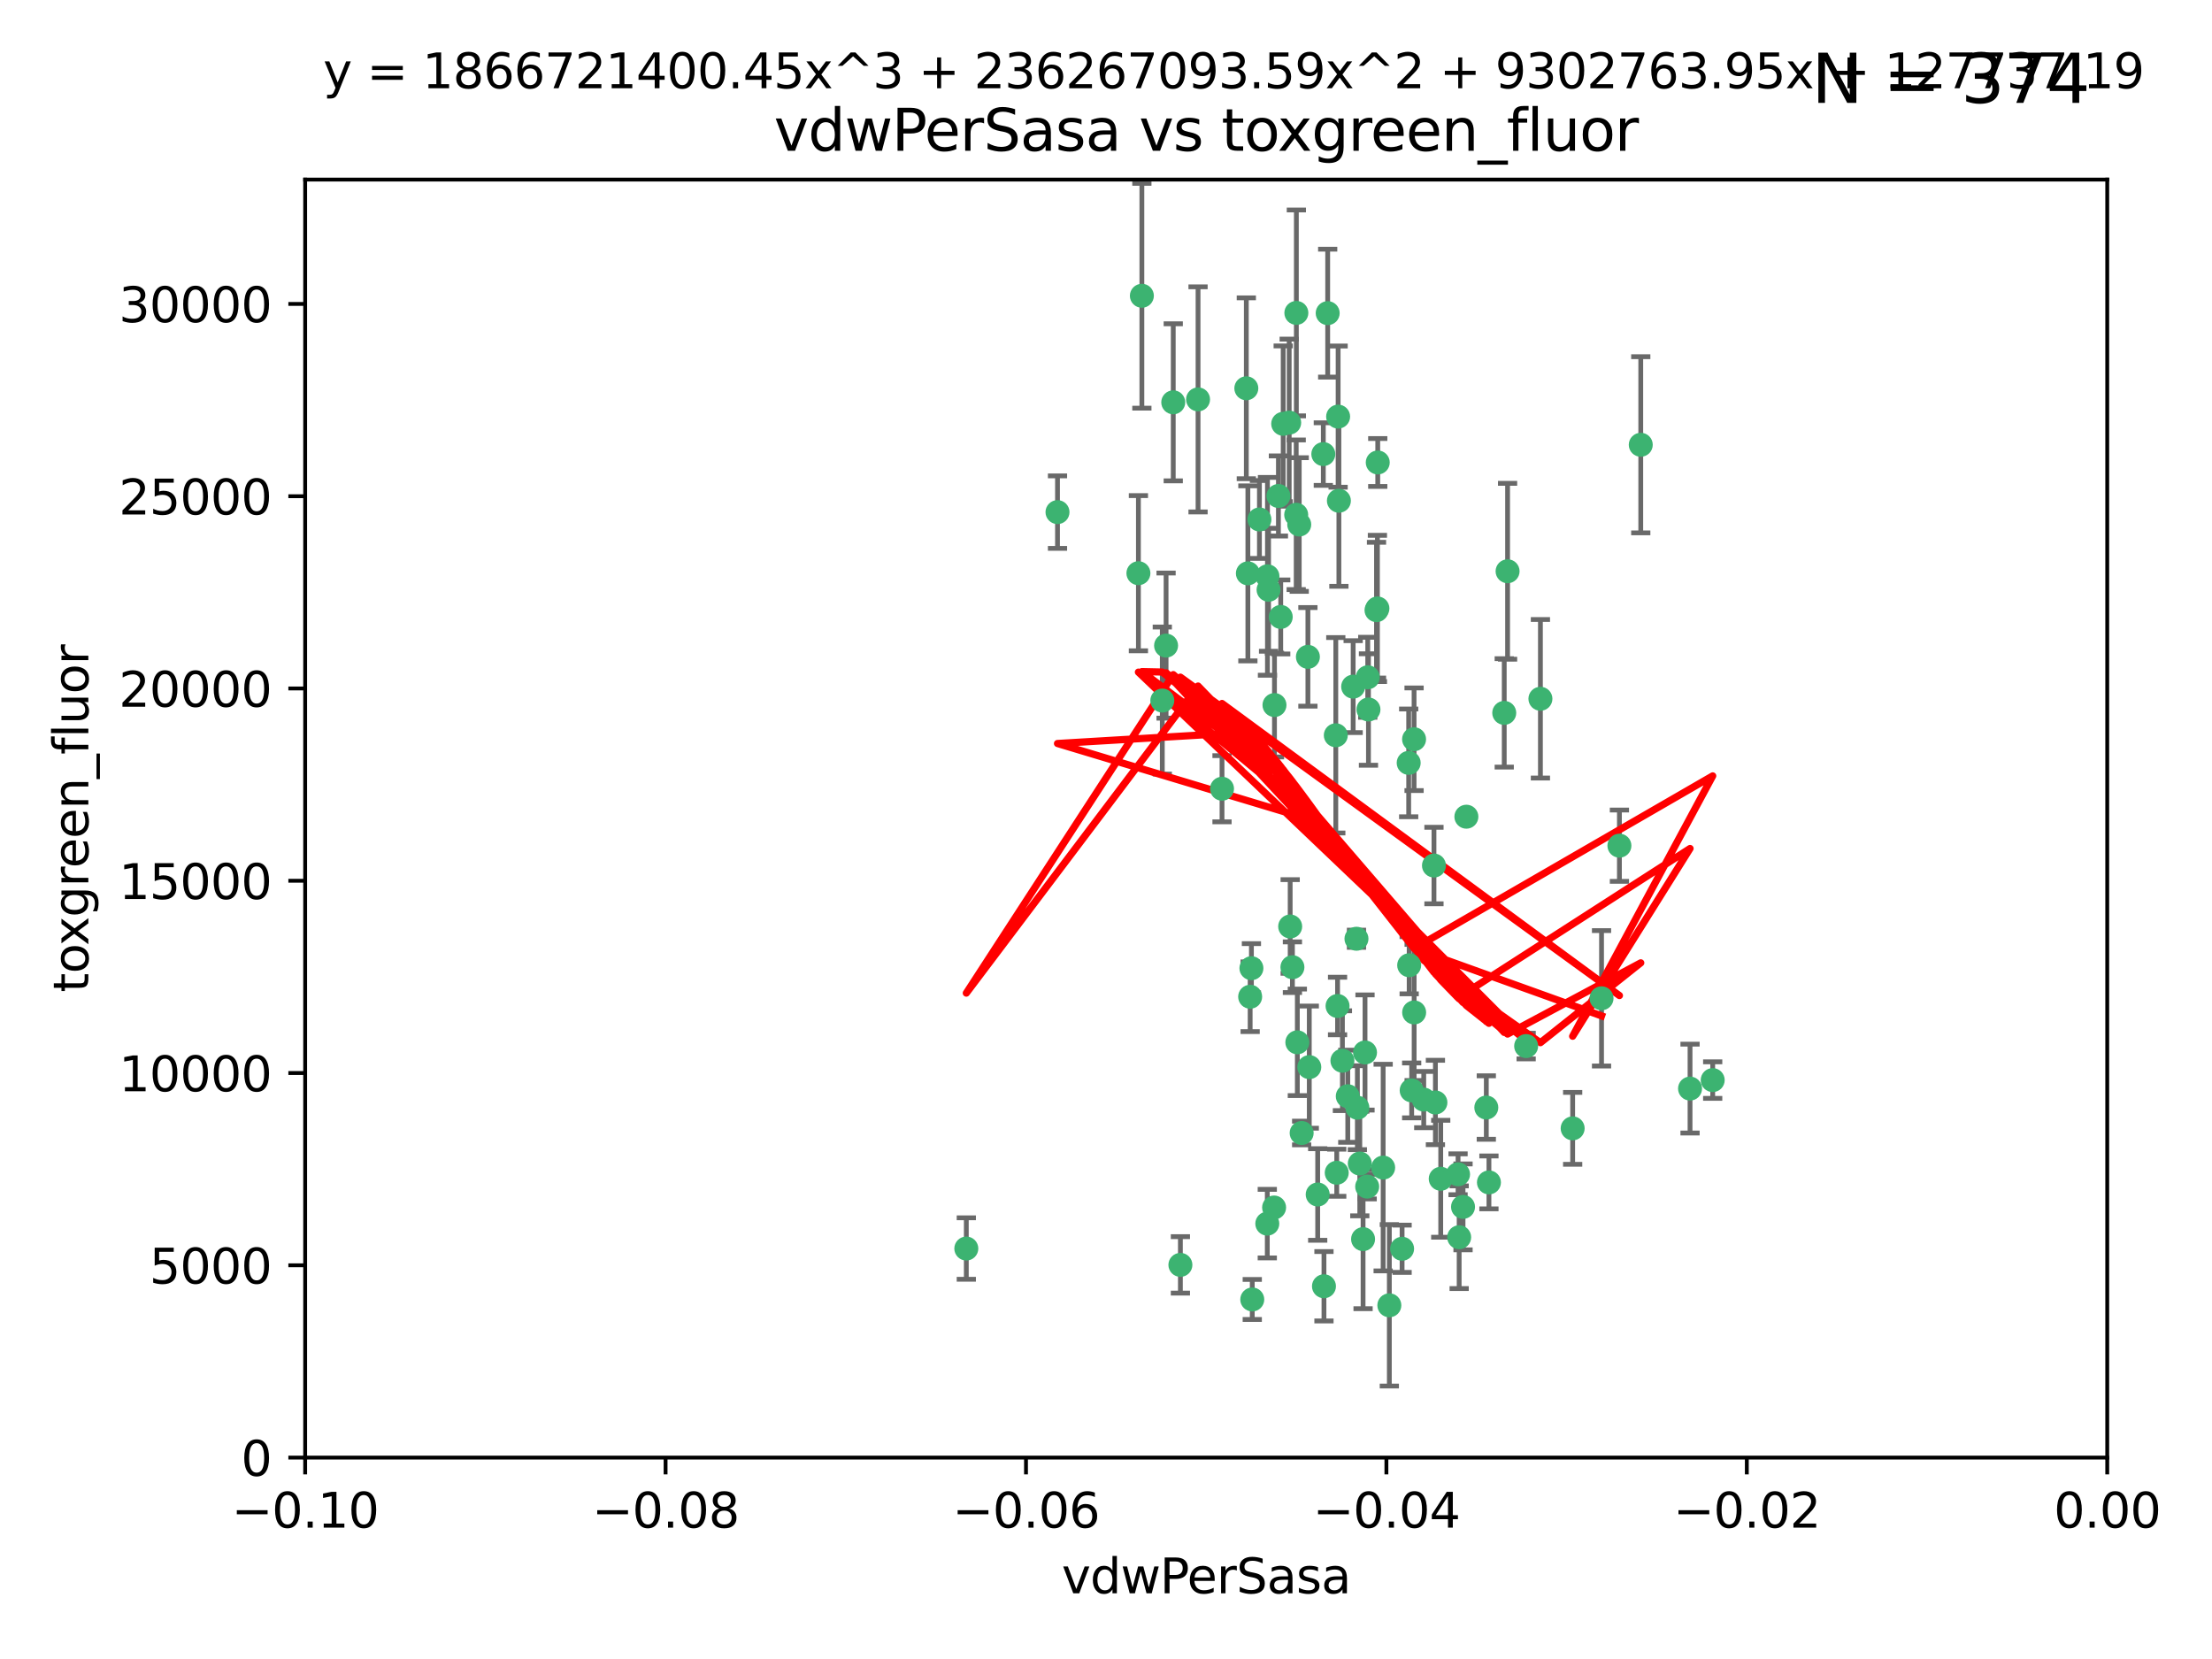 <?xml version="1.0" encoding="utf-8" standalone="no"?>
<!DOCTYPE svg PUBLIC "-//W3C//DTD SVG 1.1//EN"
  "http://www.w3.org/Graphics/SVG/1.1/DTD/svg11.dtd">
<svg xmlns:xlink="http://www.w3.org/1999/xlink" width="460.8pt" height="345.6pt" viewBox="0 0 460.8 345.6" xmlns="http://www.w3.org/2000/svg" version="1.1">
 <defs>
  <style type="text/css">*{stroke-linejoin: round; stroke-linecap: butt}</style>
 </defs>
 <g id="figure_1">
  <g id="patch_1">
   <path d="M 0 345.6 
L 460.8 345.6 
L 460.8 0 
L 0 0 
z
" style="fill: #ffffff"/>
  </g>
  <g id="axes_1">
   <g id="patch_2">
    <path d="M 63.571 303.64 
L 438.975 303.64 
L 438.975 37.411 
L 63.571 37.411 
z
" style="fill: #ffffff"/>
   </g>
   <g id="PathCollection_1">
    <defs>
     <path id="mfdef668aa0" d="M 0 1.118 
C 0.297 1.118 0.581 1 0.791 0.791 
C 1 0.581 1.118 0.297 1.118 0 
C 1.118 -0.297 1 -0.581 0.791 -0.791 
C 0.581 -1 0.297 -1.118 0 -1.118 
C -0.297 -1.118 -0.581 -1 -0.791 -0.791 
C -1 -0.581 -1.118 -0.297 -1.118 0 
C -1.118 0.297 -1 0.581 -0.791 0.791 
C -0.581 1 -0.297 1.118 0 1.118 
z
" style="stroke: #3cb371"/>
    </defs>
    <g clip-path="url(#p34922a73d9)">
     <use xlink:href="#mfdef668aa0" x="266.318" y="103.319" style="fill: #3cb371; stroke: #3cb371"/>
     <use xlink:href="#mfdef668aa0" x="270.055" y="65.184" style="fill: #3cb371; stroke: #3cb371"/>
     <use xlink:href="#mfdef668aa0" x="242.916" y="134.491" style="fill: #3cb371; stroke: #3cb371"/>
     <use xlink:href="#mfdef668aa0" x="286.941" y="126.749" style="fill: #3cb371; stroke: #3cb371"/>
     <use xlink:href="#mfdef668aa0" x="270.654" y="109.268" style="fill: #3cb371; stroke: #3cb371"/>
     <use xlink:href="#mfdef668aa0" x="249.576" y="83.201" style="fill: #3cb371; stroke: #3cb371"/>
     <use xlink:href="#mfdef668aa0" x="201.3" y="260.094" style="fill: #3cb371; stroke: #3cb371"/>
     <use xlink:href="#mfdef668aa0" x="244.41" y="83.811" style="fill: #3cb371; stroke: #3cb371"/>
     <use xlink:href="#mfdef668aa0" x="267.313" y="88.286" style="fill: #3cb371; stroke: #3cb371"/>
     <use xlink:href="#mfdef668aa0" x="281.888" y="143.039" style="fill: #3cb371; stroke: #3cb371"/>
     <use xlink:href="#mfdef668aa0" x="264.266" y="122.859" style="fill: #3cb371; stroke: #3cb371"/>
     <use xlink:href="#mfdef668aa0" x="264.035" y="120.054" style="fill: #3cb371; stroke: #3cb371"/>
     <use xlink:href="#mfdef668aa0" x="262.362" y="108.214" style="fill: #3cb371; stroke: #3cb371"/>
     <use xlink:href="#mfdef668aa0" x="278.917" y="104.315" style="fill: #3cb371; stroke: #3cb371"/>
     <use xlink:href="#mfdef668aa0" x="270.26" y="217.134" style="fill: #3cb371; stroke: #3cb371"/>
     <use xlink:href="#mfdef668aa0" x="237.873" y="61.614" style="fill: #3cb371; stroke: #3cb371"/>
     <use xlink:href="#mfdef668aa0" x="242.128" y="145.935" style="fill: #3cb371; stroke: #3cb371"/>
     <use xlink:href="#mfdef668aa0" x="268.562" y="88.045" style="fill: #3cb371; stroke: #3cb371"/>
     <use xlink:href="#mfdef668aa0" x="259.632" y="80.887" style="fill: #3cb371; stroke: #3cb371"/>
     <use xlink:href="#mfdef668aa0" x="259.956" y="119.44" style="fill: #3cb371; stroke: #3cb371"/>
     <use xlink:href="#mfdef668aa0" x="275.671" y="94.593" style="fill: #3cb371; stroke: #3cb371"/>
     <use xlink:href="#mfdef668aa0" x="220.297" y="106.684" style="fill: #3cb371; stroke: #3cb371"/>
     <use xlink:href="#mfdef668aa0" x="260.693" y="201.695" style="fill: #3cb371; stroke: #3cb371"/>
     <use xlink:href="#mfdef668aa0" x="278.755" y="86.787" style="fill: #3cb371; stroke: #3cb371"/>
     <use xlink:href="#mfdef668aa0" x="292.082" y="260.14" style="fill: #3cb371; stroke: #3cb371"/>
     <use xlink:href="#mfdef668aa0" x="271.159" y="236.024" style="fill: #3cb371; stroke: #3cb371"/>
     <use xlink:href="#mfdef668aa0" x="288.137" y="243.228" style="fill: #3cb371; stroke: #3cb371"/>
     <use xlink:href="#mfdef668aa0" x="287.011" y="96.341" style="fill: #3cb371; stroke: #3cb371"/>
     <use xlink:href="#mfdef668aa0" x="237.152" y="119.409" style="fill: #3cb371; stroke: #3cb371"/>
     <use xlink:href="#mfdef668aa0" x="276.581" y="65.233" style="fill: #3cb371; stroke: #3cb371"/>
     <use xlink:href="#mfdef668aa0" x="265.497" y="146.874" style="fill: #3cb371; stroke: #3cb371"/>
     <use xlink:href="#mfdef668aa0" x="269.235" y="201.487" style="fill: #3cb371; stroke: #3cb371"/>
     <use xlink:href="#mfdef668aa0" x="283.27" y="242.388" style="fill: #3cb371; stroke: #3cb371"/>
     <use xlink:href="#mfdef668aa0" x="293.557" y="201.077" style="fill: #3cb371; stroke: #3cb371"/>
     <use xlink:href="#mfdef668aa0" x="272.749" y="222.299" style="fill: #3cb371; stroke: #3cb371"/>
     <use xlink:href="#mfdef668aa0" x="264" y="254.906" style="fill: #3cb371; stroke: #3cb371"/>
     <use xlink:href="#mfdef668aa0" x="272.46" y="136.835" style="fill: #3cb371; stroke: #3cb371"/>
     <use xlink:href="#mfdef668aa0" x="270.023" y="107.234" style="fill: #3cb371; stroke: #3cb371"/>
     <use xlink:href="#mfdef668aa0" x="293.454" y="158.921" style="fill: #3cb371; stroke: #3cb371"/>
     <use xlink:href="#mfdef668aa0" x="304.776" y="251.417" style="fill: #3cb371; stroke: #3cb371"/>
     <use xlink:href="#mfdef668aa0" x="284.928" y="141.091" style="fill: #3cb371; stroke: #3cb371"/>
     <use xlink:href="#mfdef668aa0" x="286.752" y="127.107" style="fill: #3cb371; stroke: #3cb371"/>
     <use xlink:href="#mfdef668aa0" x="265.419" y="251.547" style="fill: #3cb371; stroke: #3cb371"/>
     <use xlink:href="#mfdef668aa0" x="283.953" y="258.133" style="fill: #3cb371; stroke: #3cb371"/>
     <use xlink:href="#mfdef668aa0" x="245.899" y="263.497" style="fill: #3cb371; stroke: #3cb371"/>
     <use xlink:href="#mfdef668aa0" x="337.354" y="176.169" style="fill: #3cb371; stroke: #3cb371"/>
     <use xlink:href="#mfdef668aa0" x="254.569" y="164.309" style="fill: #3cb371; stroke: #3cb371"/>
     <use xlink:href="#mfdef668aa0" x="294.077" y="227.152" style="fill: #3cb371; stroke: #3cb371"/>
     <use xlink:href="#mfdef668aa0" x="268.767" y="193.002" style="fill: #3cb371; stroke: #3cb371"/>
     <use xlink:href="#mfdef668aa0" x="275.806" y="267.951" style="fill: #3cb371; stroke: #3cb371"/>
     <use xlink:href="#mfdef668aa0" x="266.799" y="128.518" style="fill: #3cb371; stroke: #3cb371"/>
     <use xlink:href="#mfdef668aa0" x="260.869" y="270.703" style="fill: #3cb371; stroke: #3cb371"/>
     <use xlink:href="#mfdef668aa0" x="284.358" y="219.251" style="fill: #3cb371; stroke: #3cb371"/>
     <use xlink:href="#mfdef668aa0" x="313.361" y="148.507" style="fill: #3cb371; stroke: #3cb371"/>
     <use xlink:href="#mfdef668aa0" x="274.5" y="248.836" style="fill: #3cb371; stroke: #3cb371"/>
     <use xlink:href="#mfdef668aa0" x="278.272" y="153.171" style="fill: #3cb371; stroke: #3cb371"/>
     <use xlink:href="#mfdef668aa0" x="280.767" y="228.365" style="fill: #3cb371; stroke: #3cb371"/>
     <use xlink:href="#mfdef668aa0" x="282.577" y="195.558" style="fill: #3cb371; stroke: #3cb371"/>
     <use xlink:href="#mfdef668aa0" x="317.926" y="217.914" style="fill: #3cb371; stroke: #3cb371"/>
     <use xlink:href="#mfdef668aa0" x="294.592" y="210.91" style="fill: #3cb371; stroke: #3cb371"/>
     <use xlink:href="#mfdef668aa0" x="260.43" y="207.64" style="fill: #3cb371; stroke: #3cb371"/>
     <use xlink:href="#mfdef668aa0" x="285.076" y="147.801" style="fill: #3cb371; stroke: #3cb371"/>
     <use xlink:href="#mfdef668aa0" x="309.626" y="230.72" style="fill: #3cb371; stroke: #3cb371"/>
     <use xlink:href="#mfdef668aa0" x="284.807" y="247.192" style="fill: #3cb371; stroke: #3cb371"/>
     <use xlink:href="#mfdef668aa0" x="298.722" y="180.307" style="fill: #3cb371; stroke: #3cb371"/>
     <use xlink:href="#mfdef668aa0" x="282.767" y="230.755" style="fill: #3cb371; stroke: #3cb371"/>
     <use xlink:href="#mfdef668aa0" x="310.174" y="246.317" style="fill: #3cb371; stroke: #3cb371"/>
     <use xlink:href="#mfdef668aa0" x="305.473" y="170.133" style="fill: #3cb371; stroke: #3cb371"/>
     <use xlink:href="#mfdef668aa0" x="289.425" y="271.92" style="fill: #3cb371; stroke: #3cb371"/>
     <use xlink:href="#mfdef668aa0" x="279.65" y="220.964" style="fill: #3cb371; stroke: #3cb371"/>
     <use xlink:href="#mfdef668aa0" x="278.637" y="209.566" style="fill: #3cb371; stroke: #3cb371"/>
     <use xlink:href="#mfdef668aa0" x="296.591" y="229.064" style="fill: #3cb371; stroke: #3cb371"/>
     <use xlink:href="#mfdef668aa0" x="320.897" y="145.567" style="fill: #3cb371; stroke: #3cb371"/>
     <use xlink:href="#mfdef668aa0" x="341.801" y="92.655" style="fill: #3cb371; stroke: #3cb371"/>
     <use xlink:href="#mfdef668aa0" x="314.057" y="119.004" style="fill: #3cb371; stroke: #3cb371"/>
     <use xlink:href="#mfdef668aa0" x="299.023" y="229.667" style="fill: #3cb371; stroke: #3cb371"/>
     <use xlink:href="#mfdef668aa0" x="303.97" y="257.738" style="fill: #3cb371; stroke: #3cb371"/>
     <use xlink:href="#mfdef668aa0" x="278.467" y="244.305" style="fill: #3cb371; stroke: #3cb371"/>
     <use xlink:href="#mfdef668aa0" x="300.13" y="245.561" style="fill: #3cb371; stroke: #3cb371"/>
     <use xlink:href="#mfdef668aa0" x="303.74" y="244.625" style="fill: #3cb371; stroke: #3cb371"/>
     <use xlink:href="#mfdef668aa0" x="352.067" y="226.772" style="fill: #3cb371; stroke: #3cb371"/>
     <use xlink:href="#mfdef668aa0" x="327.614" y="235.058" style="fill: #3cb371; stroke: #3cb371"/>
     <use xlink:href="#mfdef668aa0" x="356.787" y="225.004" style="fill: #3cb371; stroke: #3cb371"/>
     <use xlink:href="#mfdef668aa0" x="294.577" y="153.996" style="fill: #3cb371; stroke: #3cb371"/>
     <use xlink:href="#mfdef668aa0" x="333.629" y="207.963" style="fill: #3cb371; stroke: #3cb371"/>
    </g>
   </g>
   <g id="matplotlib.axis_1">
    <g id="xtick_1">
     <g id="line2d_1">
      <defs>
       <path id="m9dfe0bbab6" d="M 0 0 
L 0 3.5 
" style="stroke: #000000; stroke-width: 0.8"/>
      </defs>
      <g>
       <use xlink:href="#m9dfe0bbab6" x="63.571" y="303.64" style="stroke: #000000; stroke-width: 0.8"/>
      </g>
     </g>
     <g id="text_1">
      <!-- −0.10 -->
      <g transform="translate(48.249 318.238)scale(0.1 -0.1)">
       <defs>
        <path id="DejaVuSans-2212" d="M 678 2272 
L 4684 2272 
L 4684 1741 
L 678 1741 
L 678 2272 
z
" transform="scale(0.016)"/>
        <path id="DejaVuSans-30" d="M 2034 4250 
Q 1547 4250 1301 3770 
Q 1056 3291 1056 2328 
Q 1056 1369 1301 889 
Q 1547 409 2034 409 
Q 2525 409 2770 889 
Q 3016 1369 3016 2328 
Q 3016 3291 2770 3770 
Q 2525 4250 2034 4250 
z
M 2034 4750 
Q 2819 4750 3233 4129 
Q 3647 3509 3647 2328 
Q 3647 1150 3233 529 
Q 2819 -91 2034 -91 
Q 1250 -91 836 529 
Q 422 1150 422 2328 
Q 422 3509 836 4129 
Q 1250 4750 2034 4750 
z
" transform="scale(0.016)"/>
        <path id="DejaVuSans-2e" d="M 684 794 
L 1344 794 
L 1344 0 
L 684 0 
L 684 794 
z
" transform="scale(0.016)"/>
        <path id="DejaVuSans-31" d="M 794 531 
L 1825 531 
L 1825 4091 
L 703 3866 
L 703 4441 
L 1819 4666 
L 2450 4666 
L 2450 531 
L 3481 531 
L 3481 0 
L 794 0 
L 794 531 
z
" transform="scale(0.016)"/>
       </defs>
       <use xlink:href="#DejaVuSans-2212"/>
       <use xlink:href="#DejaVuSans-30" x="83.789"/>
       <use xlink:href="#DejaVuSans-2e" x="147.412"/>
       <use xlink:href="#DejaVuSans-31" x="179.199"/>
       <use xlink:href="#DejaVuSans-30" x="242.822"/>
      </g>
     </g>
    </g>
    <g id="xtick_2">
     <g id="line2d_2">
      <g>
       <use xlink:href="#m9dfe0bbab6" x="138.652" y="303.64" style="stroke: #000000; stroke-width: 0.8"/>
      </g>
     </g>
     <g id="text_2">
      <!-- −0.08 -->
      <g transform="translate(123.329 318.238)scale(0.1 -0.1)">
       <defs>
        <path id="DejaVuSans-38" d="M 2034 2216 
Q 1584 2216 1326 1975 
Q 1069 1734 1069 1313 
Q 1069 891 1326 650 
Q 1584 409 2034 409 
Q 2484 409 2743 651 
Q 3003 894 3003 1313 
Q 3003 1734 2745 1975 
Q 2488 2216 2034 2216 
z
M 1403 2484 
Q 997 2584 770 2862 
Q 544 3141 544 3541 
Q 544 4100 942 4425 
Q 1341 4750 2034 4750 
Q 2731 4750 3128 4425 
Q 3525 4100 3525 3541 
Q 3525 3141 3298 2862 
Q 3072 2584 2669 2484 
Q 3125 2378 3379 2068 
Q 3634 1759 3634 1313 
Q 3634 634 3220 271 
Q 2806 -91 2034 -91 
Q 1263 -91 848 271 
Q 434 634 434 1313 
Q 434 1759 690 2068 
Q 947 2378 1403 2484 
z
M 1172 3481 
Q 1172 3119 1398 2916 
Q 1625 2713 2034 2713 
Q 2441 2713 2670 2916 
Q 2900 3119 2900 3481 
Q 2900 3844 2670 4047 
Q 2441 4250 2034 4250 
Q 1625 4250 1398 4047 
Q 1172 3844 1172 3481 
z
" transform="scale(0.016)"/>
       </defs>
       <use xlink:href="#DejaVuSans-2212"/>
       <use xlink:href="#DejaVuSans-30" x="83.789"/>
       <use xlink:href="#DejaVuSans-2e" x="147.412"/>
       <use xlink:href="#DejaVuSans-30" x="179.199"/>
       <use xlink:href="#DejaVuSans-38" x="242.822"/>
      </g>
     </g>
    </g>
    <g id="xtick_3">
     <g id="line2d_3">
      <g>
       <use xlink:href="#m9dfe0bbab6" x="213.733" y="303.64" style="stroke: #000000; stroke-width: 0.8"/>
      </g>
     </g>
     <g id="text_3">
      <!-- −0.06 -->
      <g transform="translate(198.41 318.238)scale(0.1 -0.1)">
       <defs>
        <path id="DejaVuSans-36" d="M 2113 2584 
Q 1688 2584 1439 2293 
Q 1191 2003 1191 1497 
Q 1191 994 1439 701 
Q 1688 409 2113 409 
Q 2538 409 2786 701 
Q 3034 994 3034 1497 
Q 3034 2003 2786 2293 
Q 2538 2584 2113 2584 
z
M 3366 4563 
L 3366 3988 
Q 3128 4100 2886 4159 
Q 2644 4219 2406 4219 
Q 1781 4219 1451 3797 
Q 1122 3375 1075 2522 
Q 1259 2794 1537 2939 
Q 1816 3084 2150 3084 
Q 2853 3084 3261 2657 
Q 3669 2231 3669 1497 
Q 3669 778 3244 343 
Q 2819 -91 2113 -91 
Q 1303 -91 875 529 
Q 447 1150 447 2328 
Q 447 3434 972 4092 
Q 1497 4750 2381 4750 
Q 2619 4750 2861 4703 
Q 3103 4656 3366 4563 
z
" transform="scale(0.016)"/>
       </defs>
       <use xlink:href="#DejaVuSans-2212"/>
       <use xlink:href="#DejaVuSans-30" x="83.789"/>
       <use xlink:href="#DejaVuSans-2e" x="147.412"/>
       <use xlink:href="#DejaVuSans-30" x="179.199"/>
       <use xlink:href="#DejaVuSans-36" x="242.822"/>
      </g>
     </g>
    </g>
    <g id="xtick_4">
     <g id="line2d_4">
      <g>
       <use xlink:href="#m9dfe0bbab6" x="288.813" y="303.64" style="stroke: #000000; stroke-width: 0.8"/>
      </g>
     </g>
     <g id="text_4">
      <!-- −0.04 -->
      <g transform="translate(273.491 318.238)scale(0.1 -0.1)">
       <defs>
        <path id="DejaVuSans-34" d="M 2419 4116 
L 825 1625 
L 2419 1625 
L 2419 4116 
z
M 2253 4666 
L 3047 4666 
L 3047 1625 
L 3713 1625 
L 3713 1100 
L 3047 1100 
L 3047 0 
L 2419 0 
L 2419 1100 
L 313 1100 
L 313 1709 
L 2253 4666 
z
" transform="scale(0.016)"/>
       </defs>
       <use xlink:href="#DejaVuSans-2212"/>
       <use xlink:href="#DejaVuSans-30" x="83.789"/>
       <use xlink:href="#DejaVuSans-2e" x="147.412"/>
       <use xlink:href="#DejaVuSans-30" x="179.199"/>
       <use xlink:href="#DejaVuSans-34" x="242.822"/>
      </g>
     </g>
    </g>
    <g id="xtick_5">
     <g id="line2d_5">
      <g>
       <use xlink:href="#m9dfe0bbab6" x="363.894" y="303.64" style="stroke: #000000; stroke-width: 0.8"/>
      </g>
     </g>
     <g id="text_5">
      <!-- −0.02 -->
      <g transform="translate(348.572 318.238)scale(0.1 -0.1)">
       <defs>
        <path id="DejaVuSans-32" d="M 1228 531 
L 3431 531 
L 3431 0 
L 469 0 
L 469 531 
Q 828 903 1448 1529 
Q 2069 2156 2228 2338 
Q 2531 2678 2651 2914 
Q 2772 3150 2772 3378 
Q 2772 3750 2511 3984 
Q 2250 4219 1831 4219 
Q 1534 4219 1204 4116 
Q 875 4013 500 3803 
L 500 4441 
Q 881 4594 1212 4672 
Q 1544 4750 1819 4750 
Q 2544 4750 2975 4387 
Q 3406 4025 3406 3419 
Q 3406 3131 3298 2873 
Q 3191 2616 2906 2266 
Q 2828 2175 2409 1742 
Q 1991 1309 1228 531 
z
" transform="scale(0.016)"/>
       </defs>
       <use xlink:href="#DejaVuSans-2212"/>
       <use xlink:href="#DejaVuSans-30" x="83.789"/>
       <use xlink:href="#DejaVuSans-2e" x="147.412"/>
       <use xlink:href="#DejaVuSans-30" x="179.199"/>
       <use xlink:href="#DejaVuSans-32" x="242.822"/>
      </g>
     </g>
    </g>
    <g id="xtick_6">
     <g id="line2d_6">
      <g>
       <use xlink:href="#m9dfe0bbab6" x="438.975" y="303.64" style="stroke: #000000; stroke-width: 0.8"/>
      </g>
     </g>
     <g id="text_6">
      <!-- 0.00 -->
      <g transform="translate(427.842 318.238)scale(0.1 -0.1)">
       <use xlink:href="#DejaVuSans-30"/>
       <use xlink:href="#DejaVuSans-2e" x="63.623"/>
       <use xlink:href="#DejaVuSans-30" x="95.41"/>
       <use xlink:href="#DejaVuSans-30" x="159.033"/>
      </g>
     </g>
    </g>
    <g id="text_7">
     <!-- vdwPerSasa -->
     <g transform="translate(221.178 331.917)scale(0.1 -0.1)">
      <defs>
       <path id="DejaVuSans-76" d="M 191 3500 
L 800 3500 
L 1894 563 
L 2988 3500 
L 3597 3500 
L 2284 0 
L 1503 0 
L 191 3500 
z
" transform="scale(0.016)"/>
       <path id="DejaVuSans-64" d="M 2906 2969 
L 2906 4863 
L 3481 4863 
L 3481 0 
L 2906 0 
L 2906 525 
Q 2725 213 2448 61 
Q 2172 -91 1784 -91 
Q 1150 -91 751 415 
Q 353 922 353 1747 
Q 353 2572 751 3078 
Q 1150 3584 1784 3584 
Q 2172 3584 2448 3432 
Q 2725 3281 2906 2969 
z
M 947 1747 
Q 947 1113 1208 752 
Q 1469 391 1925 391 
Q 2381 391 2643 752 
Q 2906 1113 2906 1747 
Q 2906 2381 2643 2742 
Q 2381 3103 1925 3103 
Q 1469 3103 1208 2742 
Q 947 2381 947 1747 
z
" transform="scale(0.016)"/>
       <path id="DejaVuSans-77" d="M 269 3500 
L 844 3500 
L 1563 769 
L 2278 3500 
L 2956 3500 
L 3675 769 
L 4391 3500 
L 4966 3500 
L 4050 0 
L 3372 0 
L 2619 2869 
L 1863 0 
L 1184 0 
L 269 3500 
z
" transform="scale(0.016)"/>
       <path id="DejaVuSans-50" d="M 1259 4147 
L 1259 2394 
L 2053 2394 
Q 2494 2394 2734 2622 
Q 2975 2850 2975 3272 
Q 2975 3691 2734 3919 
Q 2494 4147 2053 4147 
L 1259 4147 
z
M 628 4666 
L 2053 4666 
Q 2838 4666 3239 4311 
Q 3641 3956 3641 3272 
Q 3641 2581 3239 2228 
Q 2838 1875 2053 1875 
L 1259 1875 
L 1259 0 
L 628 0 
L 628 4666 
z
" transform="scale(0.016)"/>
       <path id="DejaVuSans-65" d="M 3597 1894 
L 3597 1613 
L 953 1613 
Q 991 1019 1311 708 
Q 1631 397 2203 397 
Q 2534 397 2845 478 
Q 3156 559 3463 722 
L 3463 178 
Q 3153 47 2828 -22 
Q 2503 -91 2169 -91 
Q 1331 -91 842 396 
Q 353 884 353 1716 
Q 353 2575 817 3079 
Q 1281 3584 2069 3584 
Q 2775 3584 3186 3129 
Q 3597 2675 3597 1894 
z
M 3022 2063 
Q 3016 2534 2758 2815 
Q 2500 3097 2075 3097 
Q 1594 3097 1305 2825 
Q 1016 2553 972 2059 
L 3022 2063 
z
" transform="scale(0.016)"/>
       <path id="DejaVuSans-72" d="M 2631 2963 
Q 2534 3019 2420 3045 
Q 2306 3072 2169 3072 
Q 1681 3072 1420 2755 
Q 1159 2438 1159 1844 
L 1159 0 
L 581 0 
L 581 3500 
L 1159 3500 
L 1159 2956 
Q 1341 3275 1631 3429 
Q 1922 3584 2338 3584 
Q 2397 3584 2469 3576 
Q 2541 3569 2628 3553 
L 2631 2963 
z
" transform="scale(0.016)"/>
       <path id="DejaVuSans-53" d="M 3425 4513 
L 3425 3897 
Q 3066 4069 2747 4153 
Q 2428 4238 2131 4238 
Q 1616 4238 1336 4038 
Q 1056 3838 1056 3469 
Q 1056 3159 1242 3001 
Q 1428 2844 1947 2747 
L 2328 2669 
Q 3034 2534 3370 2195 
Q 3706 1856 3706 1288 
Q 3706 609 3251 259 
Q 2797 -91 1919 -91 
Q 1588 -91 1214 -16 
Q 841 59 441 206 
L 441 856 
Q 825 641 1194 531 
Q 1563 422 1919 422 
Q 2459 422 2753 634 
Q 3047 847 3047 1241 
Q 3047 1584 2836 1778 
Q 2625 1972 2144 2069 
L 1759 2144 
Q 1053 2284 737 2584 
Q 422 2884 422 3419 
Q 422 4038 858 4394 
Q 1294 4750 2059 4750 
Q 2388 4750 2728 4690 
Q 3069 4631 3425 4513 
z
" transform="scale(0.016)"/>
       <path id="DejaVuSans-61" d="M 2194 1759 
Q 1497 1759 1228 1600 
Q 959 1441 959 1056 
Q 959 750 1161 570 
Q 1363 391 1709 391 
Q 2188 391 2477 730 
Q 2766 1069 2766 1631 
L 2766 1759 
L 2194 1759 
z
M 3341 1997 
L 3341 0 
L 2766 0 
L 2766 531 
Q 2569 213 2275 61 
Q 1981 -91 1556 -91 
Q 1019 -91 701 211 
Q 384 513 384 1019 
Q 384 1609 779 1909 
Q 1175 2209 1959 2209 
L 2766 2209 
L 2766 2266 
Q 2766 2663 2505 2880 
Q 2244 3097 1772 3097 
Q 1472 3097 1187 3025 
Q 903 2953 641 2809 
L 641 3341 
Q 956 3463 1253 3523 
Q 1550 3584 1831 3584 
Q 2591 3584 2966 3190 
Q 3341 2797 3341 1997 
z
" transform="scale(0.016)"/>
       <path id="DejaVuSans-73" d="M 2834 3397 
L 2834 2853 
Q 2591 2978 2328 3040 
Q 2066 3103 1784 3103 
Q 1356 3103 1142 2972 
Q 928 2841 928 2578 
Q 928 2378 1081 2264 
Q 1234 2150 1697 2047 
L 1894 2003 
Q 2506 1872 2764 1633 
Q 3022 1394 3022 966 
Q 3022 478 2636 193 
Q 2250 -91 1575 -91 
Q 1294 -91 989 -36 
Q 684 19 347 128 
L 347 722 
Q 666 556 975 473 
Q 1284 391 1588 391 
Q 1994 391 2212 530 
Q 2431 669 2431 922 
Q 2431 1156 2273 1281 
Q 2116 1406 1581 1522 
L 1381 1569 
Q 847 1681 609 1914 
Q 372 2147 372 2553 
Q 372 3047 722 3315 
Q 1072 3584 1716 3584 
Q 2034 3584 2315 3537 
Q 2597 3491 2834 3397 
z
" transform="scale(0.016)"/>
      </defs>
      <use xlink:href="#DejaVuSans-76"/>
      <use xlink:href="#DejaVuSans-64" x="59.18"/>
      <use xlink:href="#DejaVuSans-77" x="122.656"/>
      <use xlink:href="#DejaVuSans-50" x="204.443"/>
      <use xlink:href="#DejaVuSans-65" x="261.121"/>
      <use xlink:href="#DejaVuSans-72" x="322.645"/>
      <use xlink:href="#DejaVuSans-53" x="363.758"/>
      <use xlink:href="#DejaVuSans-61" x="427.234"/>
      <use xlink:href="#DejaVuSans-73" x="488.514"/>
      <use xlink:href="#DejaVuSans-61" x="540.613"/>
     </g>
    </g>
   </g>
   <g id="matplotlib.axis_2">
    <g id="ytick_1">
     <g id="line2d_7">
      <defs>
       <path id="macff230a93" d="M 0 0 
L -3.5 0 
" style="stroke: #000000; stroke-width: 0.8"/>
      </defs>
      <g>
       <use xlink:href="#macff230a93" x="63.571" y="303.64" style="stroke: #000000; stroke-width: 0.8"/>
      </g>
     </g>
     <g id="text_8">
      <!-- 0 -->
      <g transform="translate(50.209 307.439)scale(0.1 -0.1)">
       <use xlink:href="#DejaVuSans-30"/>
      </g>
     </g>
    </g>
    <g id="ytick_2">
     <g id="line2d_8">
      <g>
       <use xlink:href="#macff230a93" x="63.571" y="263.586" style="stroke: #000000; stroke-width: 0.8"/>
      </g>
     </g>
     <g id="text_9">
      <!-- 5000 -->
      <g transform="translate(31.121 267.385)scale(0.1 -0.1)">
       <defs>
        <path id="DejaVuSans-35" d="M 691 4666 
L 3169 4666 
L 3169 4134 
L 1269 4134 
L 1269 2991 
Q 1406 3038 1543 3061 
Q 1681 3084 1819 3084 
Q 2600 3084 3056 2656 
Q 3513 2228 3513 1497 
Q 3513 744 3044 326 
Q 2575 -91 1722 -91 
Q 1428 -91 1123 -41 
Q 819 9 494 109 
L 494 744 
Q 775 591 1075 516 
Q 1375 441 1709 441 
Q 2250 441 2565 725 
Q 2881 1009 2881 1497 
Q 2881 1984 2565 2268 
Q 2250 2553 1709 2553 
Q 1456 2553 1204 2497 
Q 953 2441 691 2322 
L 691 4666 
z
" transform="scale(0.016)"/>
       </defs>
       <use xlink:href="#DejaVuSans-35"/>
       <use xlink:href="#DejaVuSans-30" x="63.623"/>
       <use xlink:href="#DejaVuSans-30" x="127.246"/>
       <use xlink:href="#DejaVuSans-30" x="190.869"/>
      </g>
     </g>
    </g>
    <g id="ytick_3">
     <g id="line2d_9">
      <g>
       <use xlink:href="#macff230a93" x="63.571" y="223.532" style="stroke: #000000; stroke-width: 0.8"/>
      </g>
     </g>
     <g id="text_10">
      <!-- 10000 -->
      <g transform="translate(24.759 227.331)scale(0.1 -0.1)">
       <use xlink:href="#DejaVuSans-31"/>
       <use xlink:href="#DejaVuSans-30" x="63.623"/>
       <use xlink:href="#DejaVuSans-30" x="127.246"/>
       <use xlink:href="#DejaVuSans-30" x="190.869"/>
       <use xlink:href="#DejaVuSans-30" x="254.492"/>
      </g>
     </g>
    </g>
    <g id="ytick_4">
     <g id="line2d_10">
      <g>
       <use xlink:href="#macff230a93" x="63.571" y="183.478" style="stroke: #000000; stroke-width: 0.8"/>
      </g>
     </g>
     <g id="text_11">
      <!-- 15000 -->
      <g transform="translate(24.759 187.278)scale(0.1 -0.1)">
       <use xlink:href="#DejaVuSans-31"/>
       <use xlink:href="#DejaVuSans-35" x="63.623"/>
       <use xlink:href="#DejaVuSans-30" x="127.246"/>
       <use xlink:href="#DejaVuSans-30" x="190.869"/>
       <use xlink:href="#DejaVuSans-30" x="254.492"/>
      </g>
     </g>
    </g>
    <g id="ytick_5">
     <g id="line2d_11">
      <g>
       <use xlink:href="#macff230a93" x="63.571" y="143.424" style="stroke: #000000; stroke-width: 0.8"/>
      </g>
     </g>
     <g id="text_12">
      <!-- 20000 -->
      <g transform="translate(24.759 147.224)scale(0.1 -0.1)">
       <use xlink:href="#DejaVuSans-32"/>
       <use xlink:href="#DejaVuSans-30" x="63.623"/>
       <use xlink:href="#DejaVuSans-30" x="127.246"/>
       <use xlink:href="#DejaVuSans-30" x="190.869"/>
       <use xlink:href="#DejaVuSans-30" x="254.492"/>
      </g>
     </g>
    </g>
    <g id="ytick_6">
     <g id="line2d_12">
      <g>
       <use xlink:href="#macff230a93" x="63.571" y="103.371" style="stroke: #000000; stroke-width: 0.8"/>
      </g>
     </g>
     <g id="text_13">
      <!-- 25000 -->
      <g transform="translate(24.759 107.17)scale(0.1 -0.1)">
       <use xlink:href="#DejaVuSans-32"/>
       <use xlink:href="#DejaVuSans-35" x="63.623"/>
       <use xlink:href="#DejaVuSans-30" x="127.246"/>
       <use xlink:href="#DejaVuSans-30" x="190.869"/>
       <use xlink:href="#DejaVuSans-30" x="254.492"/>
      </g>
     </g>
    </g>
    <g id="ytick_7">
     <g id="line2d_13">
      <g>
       <use xlink:href="#macff230a93" x="63.571" y="63.317" style="stroke: #000000; stroke-width: 0.8"/>
      </g>
     </g>
     <g id="text_14">
      <!-- 30000 -->
      <g transform="translate(24.759 67.116)scale(0.1 -0.1)">
       <defs>
        <path id="DejaVuSans-33" d="M 2597 2516 
Q 3050 2419 3304 2112 
Q 3559 1806 3559 1356 
Q 3559 666 3084 287 
Q 2609 -91 1734 -91 
Q 1441 -91 1130 -33 
Q 819 25 488 141 
L 488 750 
Q 750 597 1062 519 
Q 1375 441 1716 441 
Q 2309 441 2620 675 
Q 2931 909 2931 1356 
Q 2931 1769 2642 2001 
Q 2353 2234 1838 2234 
L 1294 2234 
L 1294 2753 
L 1863 2753 
Q 2328 2753 2575 2939 
Q 2822 3125 2822 3475 
Q 2822 3834 2567 4026 
Q 2313 4219 1838 4219 
Q 1578 4219 1281 4162 
Q 984 4106 628 3988 
L 628 4550 
Q 988 4650 1302 4700 
Q 1616 4750 1894 4750 
Q 2613 4750 3031 4423 
Q 3450 4097 3450 3541 
Q 3450 3153 3228 2886 
Q 3006 2619 2597 2516 
z
" transform="scale(0.016)"/>
       </defs>
       <use xlink:href="#DejaVuSans-33"/>
       <use xlink:href="#DejaVuSans-30" x="63.623"/>
       <use xlink:href="#DejaVuSans-30" x="127.246"/>
       <use xlink:href="#DejaVuSans-30" x="190.869"/>
       <use xlink:href="#DejaVuSans-30" x="254.492"/>
      </g>
     </g>
    </g>
    <g id="text_15">
     <!-- toxgreen_fluor -->
     <g transform="translate(18.401 206.72)rotate(-90)scale(0.1 -0.1)">
      <defs>
       <path id="DejaVuSans-74" d="M 1172 4494 
L 1172 3500 
L 2356 3500 
L 2356 3053 
L 1172 3053 
L 1172 1153 
Q 1172 725 1289 603 
Q 1406 481 1766 481 
L 2356 481 
L 2356 0 
L 1766 0 
Q 1100 0 847 248 
Q 594 497 594 1153 
L 594 3053 
L 172 3053 
L 172 3500 
L 594 3500 
L 594 4494 
L 1172 4494 
z
" transform="scale(0.016)"/>
       <path id="DejaVuSans-6f" d="M 1959 3097 
Q 1497 3097 1228 2736 
Q 959 2375 959 1747 
Q 959 1119 1226 758 
Q 1494 397 1959 397 
Q 2419 397 2687 759 
Q 2956 1122 2956 1747 
Q 2956 2369 2687 2733 
Q 2419 3097 1959 3097 
z
M 1959 3584 
Q 2709 3584 3137 3096 
Q 3566 2609 3566 1747 
Q 3566 888 3137 398 
Q 2709 -91 1959 -91 
Q 1206 -91 779 398 
Q 353 888 353 1747 
Q 353 2609 779 3096 
Q 1206 3584 1959 3584 
z
" transform="scale(0.016)"/>
       <path id="DejaVuSans-78" d="M 3513 3500 
L 2247 1797 
L 3578 0 
L 2900 0 
L 1881 1375 
L 863 0 
L 184 0 
L 1544 1831 
L 300 3500 
L 978 3500 
L 1906 2253 
L 2834 3500 
L 3513 3500 
z
" transform="scale(0.016)"/>
       <path id="DejaVuSans-67" d="M 2906 1791 
Q 2906 2416 2648 2759 
Q 2391 3103 1925 3103 
Q 1463 3103 1205 2759 
Q 947 2416 947 1791 
Q 947 1169 1205 825 
Q 1463 481 1925 481 
Q 2391 481 2648 825 
Q 2906 1169 2906 1791 
z
M 3481 434 
Q 3481 -459 3084 -895 
Q 2688 -1331 1869 -1331 
Q 1566 -1331 1297 -1286 
Q 1028 -1241 775 -1147 
L 775 -588 
Q 1028 -725 1275 -790 
Q 1522 -856 1778 -856 
Q 2344 -856 2625 -561 
Q 2906 -266 2906 331 
L 2906 616 
Q 2728 306 2450 153 
Q 2172 0 1784 0 
Q 1141 0 747 490 
Q 353 981 353 1791 
Q 353 2603 747 3093 
Q 1141 3584 1784 3584 
Q 2172 3584 2450 3431 
Q 2728 3278 2906 2969 
L 2906 3500 
L 3481 3500 
L 3481 434 
z
" transform="scale(0.016)"/>
       <path id="DejaVuSans-6e" d="M 3513 2113 
L 3513 0 
L 2938 0 
L 2938 2094 
Q 2938 2591 2744 2837 
Q 2550 3084 2163 3084 
Q 1697 3084 1428 2787 
Q 1159 2491 1159 1978 
L 1159 0 
L 581 0 
L 581 3500 
L 1159 3500 
L 1159 2956 
Q 1366 3272 1645 3428 
Q 1925 3584 2291 3584 
Q 2894 3584 3203 3211 
Q 3513 2838 3513 2113 
z
" transform="scale(0.016)"/>
       <path id="DejaVuSans-5f" d="M 3263 -1063 
L 3263 -1509 
L -63 -1509 
L -63 -1063 
L 3263 -1063 
z
" transform="scale(0.016)"/>
       <path id="DejaVuSans-66" d="M 2375 4863 
L 2375 4384 
L 1825 4384 
Q 1516 4384 1395 4259 
Q 1275 4134 1275 3809 
L 1275 3500 
L 2222 3500 
L 2222 3053 
L 1275 3053 
L 1275 0 
L 697 0 
L 697 3053 
L 147 3053 
L 147 3500 
L 697 3500 
L 697 3744 
Q 697 4328 969 4595 
Q 1241 4863 1831 4863 
L 2375 4863 
z
" transform="scale(0.016)"/>
       <path id="DejaVuSans-6c" d="M 603 4863 
L 1178 4863 
L 1178 0 
L 603 0 
L 603 4863 
z
" transform="scale(0.016)"/>
       <path id="DejaVuSans-75" d="M 544 1381 
L 544 3500 
L 1119 3500 
L 1119 1403 
Q 1119 906 1312 657 
Q 1506 409 1894 409 
Q 2359 409 2629 706 
Q 2900 1003 2900 1516 
L 2900 3500 
L 3475 3500 
L 3475 0 
L 2900 0 
L 2900 538 
Q 2691 219 2414 64 
Q 2138 -91 1772 -91 
Q 1169 -91 856 284 
Q 544 659 544 1381 
z
M 1991 3584 
L 1991 3584 
z
" transform="scale(0.016)"/>
      </defs>
      <use xlink:href="#DejaVuSans-74"/>
      <use xlink:href="#DejaVuSans-6f" x="39.209"/>
      <use xlink:href="#DejaVuSans-78" x="97.266"/>
      <use xlink:href="#DejaVuSans-67" x="156.445"/>
      <use xlink:href="#DejaVuSans-72" x="219.922"/>
      <use xlink:href="#DejaVuSans-65" x="258.785"/>
      <use xlink:href="#DejaVuSans-65" x="320.309"/>
      <use xlink:href="#DejaVuSans-6e" x="381.832"/>
      <use xlink:href="#DejaVuSans-5f" x="445.211"/>
      <use xlink:href="#DejaVuSans-66" x="495.211"/>
      <use xlink:href="#DejaVuSans-6c" x="530.416"/>
      <use xlink:href="#DejaVuSans-75" x="558.199"/>
      <use xlink:href="#DejaVuSans-6f" x="621.578"/>
      <use xlink:href="#DejaVuSans-72" x="682.76"/>
     </g>
    </g>
   </g>
   <g id="LineCollection_1">
    <path d="M 266.318 111.662 
L 266.318 94.976 
" clip-path="url(#p34922a73d9)" style="fill: none; stroke: #696969"/>
    <path d="M 270.055 86.629 
L 270.055 43.739 
" clip-path="url(#p34922a73d9)" style="fill: none; stroke: #696969"/>
    <path d="M 242.916 149.606 
L 242.916 119.375 
" clip-path="url(#p34922a73d9)" style="fill: none; stroke: #696969"/>
    <path d="M 286.941 141.983 
L 286.941 111.515 
" clip-path="url(#p34922a73d9)" style="fill: none; stroke: #696969"/>
    <path d="M 270.654 123.191 
L 270.654 95.346 
" clip-path="url(#p34922a73d9)" style="fill: none; stroke: #696969"/>
    <path d="M 249.576 106.648 
L 249.576 59.753 
" clip-path="url(#p34922a73d9)" style="fill: none; stroke: #696969"/>
    <path d="M 201.3 266.497 
L 201.3 253.692 
" clip-path="url(#p34922a73d9)" style="fill: none; stroke: #696969"/>
    <path d="M 244.41 100.173 
L 244.41 67.45 
" clip-path="url(#p34922a73d9)" style="fill: none; stroke: #696969"/>
    <path d="M 267.313 104.51 
L 267.313 72.063 
" clip-path="url(#p34922a73d9)" style="fill: none; stroke: #696969"/>
    <path d="M 281.888 152.61 
L 281.888 133.468 
" clip-path="url(#p34922a73d9)" style="fill: none; stroke: #696969"/>
    <path d="M 264.266 135.667 
L 264.266 110.051 
" clip-path="url(#p34922a73d9)" style="fill: none; stroke: #696969"/>
    <path d="M 264.035 140.659 
L 264.035 99.45 
" clip-path="url(#p34922a73d9)" style="fill: none; stroke: #696969"/>
    <path d="M 262.362 116.326 
L 262.362 100.101 
" clip-path="url(#p34922a73d9)" style="fill: none; stroke: #696969"/>
    <path d="M 278.917 122.133 
L 278.917 86.497 
" clip-path="url(#p34922a73d9)" style="fill: none; stroke: #696969"/>
    <path d="M 270.26 228.233 
L 270.26 206.035 
" clip-path="url(#p34922a73d9)" style="fill: none; stroke: #696969"/>
    <path d="M 237.873 85.029 
L 237.873 38.199 
" clip-path="url(#p34922a73d9)" style="fill: none; stroke: #696969"/>
    <path d="M 242.128 161.248 
L 242.128 130.622 
" clip-path="url(#p34922a73d9)" style="fill: none; stroke: #696969"/>
    <path d="M 268.562 105.444 
L 268.562 70.646 
" clip-path="url(#p34922a73d9)" style="fill: none; stroke: #696969"/>
    <path d="M 259.632 99.727 
L 259.632 62.047 
" clip-path="url(#p34922a73d9)" style="fill: none; stroke: #696969"/>
    <path d="M 259.956 137.675 
L 259.956 101.206 
" clip-path="url(#p34922a73d9)" style="fill: none; stroke: #696969"/>
    <path d="M 275.671 101.108 
L 275.671 88.078 
" clip-path="url(#p34922a73d9)" style="fill: none; stroke: #696969"/>
    <path d="M 220.297 114.235 
L 220.297 99.134 
" clip-path="url(#p34922a73d9)" style="fill: none; stroke: #696969"/>
    <path d="M 260.693 206.809 
L 260.693 196.58 
" clip-path="url(#p34922a73d9)" style="fill: none; stroke: #696969"/>
    <path d="M 278.755 101.495 
L 278.755 72.08 
" clip-path="url(#p34922a73d9)" style="fill: none; stroke: #696969"/>
    <path d="M 292.082 265.065 
L 292.082 255.214 
" clip-path="url(#p34922a73d9)" style="fill: none; stroke: #696969"/>
    <path d="M 271.159 238.492 
L 271.159 233.557 
" clip-path="url(#p34922a73d9)" style="fill: none; stroke: #696969"/>
    <path d="M 288.137 264.748 
L 288.137 221.708 
" clip-path="url(#p34922a73d9)" style="fill: none; stroke: #696969"/>
    <path d="M 287.011 101.329 
L 287.011 91.353 
" clip-path="url(#p34922a73d9)" style="fill: none; stroke: #696969"/>
    <path d="M 237.152 135.574 
L 237.152 103.243 
" clip-path="url(#p34922a73d9)" style="fill: none; stroke: #696969"/>
    <path d="M 276.581 78.556 
L 276.581 51.911 
" clip-path="url(#p34922a73d9)" style="fill: none; stroke: #696969"/>
    <path d="M 265.497 157.684 
L 265.497 136.065 
" clip-path="url(#p34922a73d9)" style="fill: none; stroke: #696969"/>
    <path d="M 269.235 206.761 
L 269.235 196.213 
" clip-path="url(#p34922a73d9)" style="fill: none; stroke: #696969"/>
    <path d="M 283.27 253.279 
L 283.27 231.496 
" clip-path="url(#p34922a73d9)" style="fill: none; stroke: #696969"/>
    <path d="M 293.557 207.031 
L 293.557 195.122 
" clip-path="url(#p34922a73d9)" style="fill: none; stroke: #696969"/>
    <path d="M 272.749 235.023 
L 272.749 209.574 
" clip-path="url(#p34922a73d9)" style="fill: none; stroke: #696969"/>
    <path d="M 264 262.048 
L 264 247.764 
" clip-path="url(#p34922a73d9)" style="fill: none; stroke: #696969"/>
    <path d="M 272.46 147.104 
L 272.46 126.566 
" clip-path="url(#p34922a73d9)" style="fill: none; stroke: #696969"/>
    <path d="M 270.023 122.819 
L 270.023 91.649 
" clip-path="url(#p34922a73d9)" style="fill: none; stroke: #696969"/>
    <path d="M 293.454 170.147 
L 293.454 147.694 
" clip-path="url(#p34922a73d9)" style="fill: none; stroke: #696969"/>
    <path d="M 304.776 260.365 
L 304.776 242.469 
" clip-path="url(#p34922a73d9)" style="fill: none; stroke: #696969"/>
    <path d="M 284.928 149.421 
L 284.928 132.76 
" clip-path="url(#p34922a73d9)" style="fill: none; stroke: #696969"/>
    <path d="M 286.752 141.248 
L 286.752 112.967 
" clip-path="url(#p34922a73d9)" style="fill: none; stroke: #696969"/>
    <path d="M 265.419 252.228 
L 265.419 250.867 
" clip-path="url(#p34922a73d9)" style="fill: none; stroke: #696969"/>
    <path d="M 283.953 272.621 
L 283.953 243.644 
" clip-path="url(#p34922a73d9)" style="fill: none; stroke: #696969"/>
    <path d="M 245.899 269.377 
L 245.899 257.616 
" clip-path="url(#p34922a73d9)" style="fill: none; stroke: #696969"/>
    <path d="M 337.354 183.597 
L 337.354 168.741 
" clip-path="url(#p34922a73d9)" style="fill: none; stroke: #696969"/>
    <path d="M 254.569 171.2 
L 254.569 157.418 
" clip-path="url(#p34922a73d9)" style="fill: none; stroke: #696969"/>
    <path d="M 294.077 232.87 
L 294.077 221.434 
" clip-path="url(#p34922a73d9)" style="fill: none; stroke: #696969"/>
    <path d="M 268.767 202.754 
L 268.767 183.249 
" clip-path="url(#p34922a73d9)" style="fill: none; stroke: #696969"/>
    <path d="M 275.806 275.179 
L 275.806 260.723 
" clip-path="url(#p34922a73d9)" style="fill: none; stroke: #696969"/>
    <path d="M 266.799 136.228 
L 266.799 120.808 
" clip-path="url(#p34922a73d9)" style="fill: none; stroke: #696969"/>
    <path d="M 260.869 274.871 
L 260.869 266.536 
" clip-path="url(#p34922a73d9)" style="fill: none; stroke: #696969"/>
    <path d="M 284.358 231.246 
L 284.358 207.255 
" clip-path="url(#p34922a73d9)" style="fill: none; stroke: #696969"/>
    <path d="M 313.361 159.798 
L 313.361 137.216 
" clip-path="url(#p34922a73d9)" style="fill: none; stroke: #696969"/>
    <path d="M 274.5 258.377 
L 274.5 239.295 
" clip-path="url(#p34922a73d9)" style="fill: none; stroke: #696969"/>
    <path d="M 278.272 173.526 
L 278.272 132.815 
" clip-path="url(#p34922a73d9)" style="fill: none; stroke: #696969"/>
    <path d="M 280.767 237.963 
L 280.767 218.767 
" clip-path="url(#p34922a73d9)" style="fill: none; stroke: #696969"/>
    <path d="M 282.577 197.349 
L 282.577 193.767 
" clip-path="url(#p34922a73d9)" style="fill: none; stroke: #696969"/>
    <path d="M 317.926 220.584 
L 317.926 215.244 
" clip-path="url(#p34922a73d9)" style="fill: none; stroke: #696969"/>
    <path d="M 294.592 225.089 
L 294.592 196.731 
" clip-path="url(#p34922a73d9)" style="fill: none; stroke: #696969"/>
    <path d="M 260.43 214.898 
L 260.43 200.382 
" clip-path="url(#p34922a73d9)" style="fill: none; stroke: #696969"/>
    <path d="M 285.076 159.413 
L 285.076 136.19 
" clip-path="url(#p34922a73d9)" style="fill: none; stroke: #696969"/>
    <path d="M 309.626 237.332 
L 309.626 224.107 
" clip-path="url(#p34922a73d9)" style="fill: none; stroke: #696969"/>
    <path d="M 284.807 249.762 
L 284.807 244.622 
" clip-path="url(#p34922a73d9)" style="fill: none; stroke: #696969"/>
    <path d="M 298.722 188.277 
L 298.722 172.338 
" clip-path="url(#p34922a73d9)" style="fill: none; stroke: #696969"/>
    <path d="M 282.767 239.495 
L 282.767 222.014 
" clip-path="url(#p34922a73d9)" style="fill: none; stroke: #696969"/>
    <path d="M 310.174 251.825 
L 310.174 240.809 
" clip-path="url(#p34922a73d9)" style="fill: none; stroke: #696969"/>
    <path d="M 305.473 170.88 
L 305.473 169.387 
" clip-path="url(#p34922a73d9)" style="fill: none; stroke: #696969"/>
    <path d="M 289.425 288.737 
L 289.425 255.103 
" clip-path="url(#p34922a73d9)" style="fill: none; stroke: #696969"/>
    <path d="M 279.65 231.359 
L 279.65 210.569 
" clip-path="url(#p34922a73d9)" style="fill: none; stroke: #696969"/>
    <path d="M 278.637 215.557 
L 278.637 203.575 
" clip-path="url(#p34922a73d9)" style="fill: none; stroke: #696969"/>
    <path d="M 296.591 234.921 
L 296.591 223.207 
" clip-path="url(#p34922a73d9)" style="fill: none; stroke: #696969"/>
    <path d="M 320.897 162.081 
L 320.897 129.053 
" clip-path="url(#p34922a73d9)" style="fill: none; stroke: #696969"/>
    <path d="M 341.801 111.003 
L 341.801 74.306 
" clip-path="url(#p34922a73d9)" style="fill: none; stroke: #696969"/>
    <path d="M 314.057 137.321 
L 314.057 100.688 
" clip-path="url(#p34922a73d9)" style="fill: none; stroke: #696969"/>
    <path d="M 299.023 238.456 
L 299.023 220.879 
" clip-path="url(#p34922a73d9)" style="fill: none; stroke: #696969"/>
    <path d="M 303.97 268.432 
L 303.97 247.045 
" clip-path="url(#p34922a73d9)" style="fill: none; stroke: #696969"/>
    <path d="M 278.467 249.207 
L 278.467 239.402 
" clip-path="url(#p34922a73d9)" style="fill: none; stroke: #696969"/>
    <path d="M 300.13 257.737 
L 300.13 233.384 
" clip-path="url(#p34922a73d9)" style="fill: none; stroke: #696969"/>
    <path d="M 303.74 248.883 
L 303.74 240.367 
" clip-path="url(#p34922a73d9)" style="fill: none; stroke: #696969"/>
    <path d="M 352.067 236.028 
L 352.067 217.516 
" clip-path="url(#p34922a73d9)" style="fill: none; stroke: #696969"/>
    <path d="M 327.614 242.546 
L 327.614 227.57 
" clip-path="url(#p34922a73d9)" style="fill: none; stroke: #696969"/>
    <path d="M 356.787 228.81 
L 356.787 221.198 
" clip-path="url(#p34922a73d9)" style="fill: none; stroke: #696969"/>
    <path d="M 294.577 164.686 
L 294.577 143.305 
" clip-path="url(#p34922a73d9)" style="fill: none; stroke: #696969"/>
    <path d="M 333.629 222.067 
L 333.629 193.859 
" clip-path="url(#p34922a73d9)" style="fill: none; stroke: #696969"/>
   </g>
   <g id="line2d_14">
    <defs>
     <path id="m59da2b1b31" d="M 2 0 
L -2 -0 
" style="stroke: #696969"/>
    </defs>
    <g clip-path="url(#p34922a73d9)">
     <use xlink:href="#m59da2b1b31" x="266.318" y="111.662" style="fill: #696969; stroke: #696969"/>
     <use xlink:href="#m59da2b1b31" x="270.055" y="86.629" style="fill: #696969; stroke: #696969"/>
     <use xlink:href="#m59da2b1b31" x="242.916" y="149.606" style="fill: #696969; stroke: #696969"/>
     <use xlink:href="#m59da2b1b31" x="286.941" y="141.983" style="fill: #696969; stroke: #696969"/>
     <use xlink:href="#m59da2b1b31" x="270.654" y="123.191" style="fill: #696969; stroke: #696969"/>
     <use xlink:href="#m59da2b1b31" x="249.576" y="106.648" style="fill: #696969; stroke: #696969"/>
     <use xlink:href="#m59da2b1b31" x="201.3" y="266.497" style="fill: #696969; stroke: #696969"/>
     <use xlink:href="#m59da2b1b31" x="244.41" y="100.173" style="fill: #696969; stroke: #696969"/>
     <use xlink:href="#m59da2b1b31" x="267.313" y="104.51" style="fill: #696969; stroke: #696969"/>
     <use xlink:href="#m59da2b1b31" x="281.888" y="152.61" style="fill: #696969; stroke: #696969"/>
     <use xlink:href="#m59da2b1b31" x="264.266" y="135.667" style="fill: #696969; stroke: #696969"/>
     <use xlink:href="#m59da2b1b31" x="264.035" y="140.659" style="fill: #696969; stroke: #696969"/>
     <use xlink:href="#m59da2b1b31" x="262.362" y="116.326" style="fill: #696969; stroke: #696969"/>
     <use xlink:href="#m59da2b1b31" x="278.917" y="122.133" style="fill: #696969; stroke: #696969"/>
     <use xlink:href="#m59da2b1b31" x="270.26" y="228.233" style="fill: #696969; stroke: #696969"/>
     <use xlink:href="#m59da2b1b31" x="237.873" y="85.029" style="fill: #696969; stroke: #696969"/>
     <use xlink:href="#m59da2b1b31" x="242.128" y="161.248" style="fill: #696969; stroke: #696969"/>
     <use xlink:href="#m59da2b1b31" x="268.562" y="105.444" style="fill: #696969; stroke: #696969"/>
     <use xlink:href="#m59da2b1b31" x="259.632" y="99.727" style="fill: #696969; stroke: #696969"/>
     <use xlink:href="#m59da2b1b31" x="259.956" y="137.675" style="fill: #696969; stroke: #696969"/>
     <use xlink:href="#m59da2b1b31" x="275.671" y="101.108" style="fill: #696969; stroke: #696969"/>
     <use xlink:href="#m59da2b1b31" x="220.297" y="114.235" style="fill: #696969; stroke: #696969"/>
     <use xlink:href="#m59da2b1b31" x="260.693" y="206.809" style="fill: #696969; stroke: #696969"/>
     <use xlink:href="#m59da2b1b31" x="278.755" y="101.495" style="fill: #696969; stroke: #696969"/>
     <use xlink:href="#m59da2b1b31" x="292.082" y="265.065" style="fill: #696969; stroke: #696969"/>
     <use xlink:href="#m59da2b1b31" x="271.159" y="238.492" style="fill: #696969; stroke: #696969"/>
     <use xlink:href="#m59da2b1b31" x="288.137" y="264.748" style="fill: #696969; stroke: #696969"/>
     <use xlink:href="#m59da2b1b31" x="287.011" y="101.329" style="fill: #696969; stroke: #696969"/>
     <use xlink:href="#m59da2b1b31" x="237.152" y="135.574" style="fill: #696969; stroke: #696969"/>
     <use xlink:href="#m59da2b1b31" x="276.581" y="78.556" style="fill: #696969; stroke: #696969"/>
     <use xlink:href="#m59da2b1b31" x="265.497" y="157.684" style="fill: #696969; stroke: #696969"/>
     <use xlink:href="#m59da2b1b31" x="269.235" y="206.761" style="fill: #696969; stroke: #696969"/>
     <use xlink:href="#m59da2b1b31" x="283.27" y="253.279" style="fill: #696969; stroke: #696969"/>
     <use xlink:href="#m59da2b1b31" x="293.557" y="207.031" style="fill: #696969; stroke: #696969"/>
     <use xlink:href="#m59da2b1b31" x="272.749" y="235.023" style="fill: #696969; stroke: #696969"/>
     <use xlink:href="#m59da2b1b31" x="264" y="262.048" style="fill: #696969; stroke: #696969"/>
     <use xlink:href="#m59da2b1b31" x="272.46" y="147.104" style="fill: #696969; stroke: #696969"/>
     <use xlink:href="#m59da2b1b31" x="270.023" y="122.819" style="fill: #696969; stroke: #696969"/>
     <use xlink:href="#m59da2b1b31" x="293.454" y="170.147" style="fill: #696969; stroke: #696969"/>
     <use xlink:href="#m59da2b1b31" x="304.776" y="260.365" style="fill: #696969; stroke: #696969"/>
     <use xlink:href="#m59da2b1b31" x="284.928" y="149.421" style="fill: #696969; stroke: #696969"/>
     <use xlink:href="#m59da2b1b31" x="286.752" y="141.248" style="fill: #696969; stroke: #696969"/>
     <use xlink:href="#m59da2b1b31" x="265.419" y="252.228" style="fill: #696969; stroke: #696969"/>
     <use xlink:href="#m59da2b1b31" x="283.953" y="272.621" style="fill: #696969; stroke: #696969"/>
     <use xlink:href="#m59da2b1b31" x="245.899" y="269.377" style="fill: #696969; stroke: #696969"/>
     <use xlink:href="#m59da2b1b31" x="337.354" y="183.597" style="fill: #696969; stroke: #696969"/>
     <use xlink:href="#m59da2b1b31" x="254.569" y="171.2" style="fill: #696969; stroke: #696969"/>
     <use xlink:href="#m59da2b1b31" x="294.077" y="232.87" style="fill: #696969; stroke: #696969"/>
     <use xlink:href="#m59da2b1b31" x="268.767" y="202.754" style="fill: #696969; stroke: #696969"/>
     <use xlink:href="#m59da2b1b31" x="275.806" y="275.179" style="fill: #696969; stroke: #696969"/>
     <use xlink:href="#m59da2b1b31" x="266.799" y="136.228" style="fill: #696969; stroke: #696969"/>
     <use xlink:href="#m59da2b1b31" x="260.869" y="274.871" style="fill: #696969; stroke: #696969"/>
     <use xlink:href="#m59da2b1b31" x="284.358" y="231.246" style="fill: #696969; stroke: #696969"/>
     <use xlink:href="#m59da2b1b31" x="313.361" y="159.798" style="fill: #696969; stroke: #696969"/>
     <use xlink:href="#m59da2b1b31" x="274.5" y="258.377" style="fill: #696969; stroke: #696969"/>
     <use xlink:href="#m59da2b1b31" x="278.272" y="173.526" style="fill: #696969; stroke: #696969"/>
     <use xlink:href="#m59da2b1b31" x="280.767" y="237.963" style="fill: #696969; stroke: #696969"/>
     <use xlink:href="#m59da2b1b31" x="282.577" y="197.349" style="fill: #696969; stroke: #696969"/>
     <use xlink:href="#m59da2b1b31" x="317.926" y="220.584" style="fill: #696969; stroke: #696969"/>
     <use xlink:href="#m59da2b1b31" x="294.592" y="225.089" style="fill: #696969; stroke: #696969"/>
     <use xlink:href="#m59da2b1b31" x="260.43" y="214.898" style="fill: #696969; stroke: #696969"/>
     <use xlink:href="#m59da2b1b31" x="285.076" y="159.413" style="fill: #696969; stroke: #696969"/>
     <use xlink:href="#m59da2b1b31" x="309.626" y="237.332" style="fill: #696969; stroke: #696969"/>
     <use xlink:href="#m59da2b1b31" x="284.807" y="249.762" style="fill: #696969; stroke: #696969"/>
     <use xlink:href="#m59da2b1b31" x="298.722" y="188.277" style="fill: #696969; stroke: #696969"/>
     <use xlink:href="#m59da2b1b31" x="282.767" y="239.495" style="fill: #696969; stroke: #696969"/>
     <use xlink:href="#m59da2b1b31" x="310.174" y="251.825" style="fill: #696969; stroke: #696969"/>
     <use xlink:href="#m59da2b1b31" x="305.473" y="170.88" style="fill: #696969; stroke: #696969"/>
     <use xlink:href="#m59da2b1b31" x="289.425" y="288.737" style="fill: #696969; stroke: #696969"/>
     <use xlink:href="#m59da2b1b31" x="279.65" y="231.359" style="fill: #696969; stroke: #696969"/>
     <use xlink:href="#m59da2b1b31" x="278.637" y="215.557" style="fill: #696969; stroke: #696969"/>
     <use xlink:href="#m59da2b1b31" x="296.591" y="234.921" style="fill: #696969; stroke: #696969"/>
     <use xlink:href="#m59da2b1b31" x="320.897" y="162.081" style="fill: #696969; stroke: #696969"/>
     <use xlink:href="#m59da2b1b31" x="341.801" y="111.003" style="fill: #696969; stroke: #696969"/>
     <use xlink:href="#m59da2b1b31" x="314.057" y="137.321" style="fill: #696969; stroke: #696969"/>
     <use xlink:href="#m59da2b1b31" x="299.023" y="238.456" style="fill: #696969; stroke: #696969"/>
     <use xlink:href="#m59da2b1b31" x="303.97" y="268.432" style="fill: #696969; stroke: #696969"/>
     <use xlink:href="#m59da2b1b31" x="278.467" y="249.207" style="fill: #696969; stroke: #696969"/>
     <use xlink:href="#m59da2b1b31" x="300.13" y="257.737" style="fill: #696969; stroke: #696969"/>
     <use xlink:href="#m59da2b1b31" x="303.74" y="248.883" style="fill: #696969; stroke: #696969"/>
     <use xlink:href="#m59da2b1b31" x="352.067" y="236.028" style="fill: #696969; stroke: #696969"/>
     <use xlink:href="#m59da2b1b31" x="327.614" y="242.546" style="fill: #696969; stroke: #696969"/>
     <use xlink:href="#m59da2b1b31" x="356.787" y="228.81" style="fill: #696969; stroke: #696969"/>
     <use xlink:href="#m59da2b1b31" x="294.577" y="164.686" style="fill: #696969; stroke: #696969"/>
     <use xlink:href="#m59da2b1b31" x="333.629" y="222.067" style="fill: #696969; stroke: #696969"/>
    </g>
   </g>
   <g id="line2d_15">
    <g clip-path="url(#p34922a73d9)">
     <use xlink:href="#m59da2b1b31" x="266.318" y="94.976" style="fill: #696969; stroke: #696969"/>
     <use xlink:href="#m59da2b1b31" x="270.055" y="43.739" style="fill: #696969; stroke: #696969"/>
     <use xlink:href="#m59da2b1b31" x="242.916" y="119.375" style="fill: #696969; stroke: #696969"/>
     <use xlink:href="#m59da2b1b31" x="286.941" y="111.515" style="fill: #696969; stroke: #696969"/>
     <use xlink:href="#m59da2b1b31" x="270.654" y="95.346" style="fill: #696969; stroke: #696969"/>
     <use xlink:href="#m59da2b1b31" x="249.576" y="59.753" style="fill: #696969; stroke: #696969"/>
     <use xlink:href="#m59da2b1b31" x="201.3" y="253.692" style="fill: #696969; stroke: #696969"/>
     <use xlink:href="#m59da2b1b31" x="244.41" y="67.45" style="fill: #696969; stroke: #696969"/>
     <use xlink:href="#m59da2b1b31" x="267.313" y="72.063" style="fill: #696969; stroke: #696969"/>
     <use xlink:href="#m59da2b1b31" x="281.888" y="133.468" style="fill: #696969; stroke: #696969"/>
     <use xlink:href="#m59da2b1b31" x="264.266" y="110.051" style="fill: #696969; stroke: #696969"/>
     <use xlink:href="#m59da2b1b31" x="264.035" y="99.45" style="fill: #696969; stroke: #696969"/>
     <use xlink:href="#m59da2b1b31" x="262.362" y="100.101" style="fill: #696969; stroke: #696969"/>
     <use xlink:href="#m59da2b1b31" x="278.917" y="86.497" style="fill: #696969; stroke: #696969"/>
     <use xlink:href="#m59da2b1b31" x="270.26" y="206.035" style="fill: #696969; stroke: #696969"/>
     <use xlink:href="#m59da2b1b31" x="237.873" y="38.199" style="fill: #696969; stroke: #696969"/>
     <use xlink:href="#m59da2b1b31" x="242.128" y="130.622" style="fill: #696969; stroke: #696969"/>
     <use xlink:href="#m59da2b1b31" x="268.562" y="70.646" style="fill: #696969; stroke: #696969"/>
     <use xlink:href="#m59da2b1b31" x="259.632" y="62.047" style="fill: #696969; stroke: #696969"/>
     <use xlink:href="#m59da2b1b31" x="259.956" y="101.206" style="fill: #696969; stroke: #696969"/>
     <use xlink:href="#m59da2b1b31" x="275.671" y="88.078" style="fill: #696969; stroke: #696969"/>
     <use xlink:href="#m59da2b1b31" x="220.297" y="99.134" style="fill: #696969; stroke: #696969"/>
     <use xlink:href="#m59da2b1b31" x="260.693" y="196.58" style="fill: #696969; stroke: #696969"/>
     <use xlink:href="#m59da2b1b31" x="278.755" y="72.08" style="fill: #696969; stroke: #696969"/>
     <use xlink:href="#m59da2b1b31" x="292.082" y="255.214" style="fill: #696969; stroke: #696969"/>
     <use xlink:href="#m59da2b1b31" x="271.159" y="233.557" style="fill: #696969; stroke: #696969"/>
     <use xlink:href="#m59da2b1b31" x="288.137" y="221.708" style="fill: #696969; stroke: #696969"/>
     <use xlink:href="#m59da2b1b31" x="287.011" y="91.353" style="fill: #696969; stroke: #696969"/>
     <use xlink:href="#m59da2b1b31" x="237.152" y="103.243" style="fill: #696969; stroke: #696969"/>
     <use xlink:href="#m59da2b1b31" x="276.581" y="51.911" style="fill: #696969; stroke: #696969"/>
     <use xlink:href="#m59da2b1b31" x="265.497" y="136.065" style="fill: #696969; stroke: #696969"/>
     <use xlink:href="#m59da2b1b31" x="269.235" y="196.213" style="fill: #696969; stroke: #696969"/>
     <use xlink:href="#m59da2b1b31" x="283.27" y="231.496" style="fill: #696969; stroke: #696969"/>
     <use xlink:href="#m59da2b1b31" x="293.557" y="195.122" style="fill: #696969; stroke: #696969"/>
     <use xlink:href="#m59da2b1b31" x="272.749" y="209.574" style="fill: #696969; stroke: #696969"/>
     <use xlink:href="#m59da2b1b31" x="264" y="247.764" style="fill: #696969; stroke: #696969"/>
     <use xlink:href="#m59da2b1b31" x="272.46" y="126.566" style="fill: #696969; stroke: #696969"/>
     <use xlink:href="#m59da2b1b31" x="270.023" y="91.649" style="fill: #696969; stroke: #696969"/>
     <use xlink:href="#m59da2b1b31" x="293.454" y="147.694" style="fill: #696969; stroke: #696969"/>
     <use xlink:href="#m59da2b1b31" x="304.776" y="242.469" style="fill: #696969; stroke: #696969"/>
     <use xlink:href="#m59da2b1b31" x="284.928" y="132.76" style="fill: #696969; stroke: #696969"/>
     <use xlink:href="#m59da2b1b31" x="286.752" y="112.967" style="fill: #696969; stroke: #696969"/>
     <use xlink:href="#m59da2b1b31" x="265.419" y="250.867" style="fill: #696969; stroke: #696969"/>
     <use xlink:href="#m59da2b1b31" x="283.953" y="243.644" style="fill: #696969; stroke: #696969"/>
     <use xlink:href="#m59da2b1b31" x="245.899" y="257.616" style="fill: #696969; stroke: #696969"/>
     <use xlink:href="#m59da2b1b31" x="337.354" y="168.741" style="fill: #696969; stroke: #696969"/>
     <use xlink:href="#m59da2b1b31" x="254.569" y="157.418" style="fill: #696969; stroke: #696969"/>
     <use xlink:href="#m59da2b1b31" x="294.077" y="221.434" style="fill: #696969; stroke: #696969"/>
     <use xlink:href="#m59da2b1b31" x="268.767" y="183.249" style="fill: #696969; stroke: #696969"/>
     <use xlink:href="#m59da2b1b31" x="275.806" y="260.723" style="fill: #696969; stroke: #696969"/>
     <use xlink:href="#m59da2b1b31" x="266.799" y="120.808" style="fill: #696969; stroke: #696969"/>
     <use xlink:href="#m59da2b1b31" x="260.869" y="266.536" style="fill: #696969; stroke: #696969"/>
     <use xlink:href="#m59da2b1b31" x="284.358" y="207.255" style="fill: #696969; stroke: #696969"/>
     <use xlink:href="#m59da2b1b31" x="313.361" y="137.216" style="fill: #696969; stroke: #696969"/>
     <use xlink:href="#m59da2b1b31" x="274.5" y="239.295" style="fill: #696969; stroke: #696969"/>
     <use xlink:href="#m59da2b1b31" x="278.272" y="132.815" style="fill: #696969; stroke: #696969"/>
     <use xlink:href="#m59da2b1b31" x="280.767" y="218.767" style="fill: #696969; stroke: #696969"/>
     <use xlink:href="#m59da2b1b31" x="282.577" y="193.767" style="fill: #696969; stroke: #696969"/>
     <use xlink:href="#m59da2b1b31" x="317.926" y="215.244" style="fill: #696969; stroke: #696969"/>
     <use xlink:href="#m59da2b1b31" x="294.592" y="196.731" style="fill: #696969; stroke: #696969"/>
     <use xlink:href="#m59da2b1b31" x="260.43" y="200.382" style="fill: #696969; stroke: #696969"/>
     <use xlink:href="#m59da2b1b31" x="285.076" y="136.19" style="fill: #696969; stroke: #696969"/>
     <use xlink:href="#m59da2b1b31" x="309.626" y="224.107" style="fill: #696969; stroke: #696969"/>
     <use xlink:href="#m59da2b1b31" x="284.807" y="244.622" style="fill: #696969; stroke: #696969"/>
     <use xlink:href="#m59da2b1b31" x="298.722" y="172.338" style="fill: #696969; stroke: #696969"/>
     <use xlink:href="#m59da2b1b31" x="282.767" y="222.014" style="fill: #696969; stroke: #696969"/>
     <use xlink:href="#m59da2b1b31" x="310.174" y="240.809" style="fill: #696969; stroke: #696969"/>
     <use xlink:href="#m59da2b1b31" x="305.473" y="169.387" style="fill: #696969; stroke: #696969"/>
     <use xlink:href="#m59da2b1b31" x="289.425" y="255.103" style="fill: #696969; stroke: #696969"/>
     <use xlink:href="#m59da2b1b31" x="279.65" y="210.569" style="fill: #696969; stroke: #696969"/>
     <use xlink:href="#m59da2b1b31" x="278.637" y="203.575" style="fill: #696969; stroke: #696969"/>
     <use xlink:href="#m59da2b1b31" x="296.591" y="223.207" style="fill: #696969; stroke: #696969"/>
     <use xlink:href="#m59da2b1b31" x="320.897" y="129.053" style="fill: #696969; stroke: #696969"/>
     <use xlink:href="#m59da2b1b31" x="341.801" y="74.306" style="fill: #696969; stroke: #696969"/>
     <use xlink:href="#m59da2b1b31" x="314.057" y="100.688" style="fill: #696969; stroke: #696969"/>
     <use xlink:href="#m59da2b1b31" x="299.023" y="220.879" style="fill: #696969; stroke: #696969"/>
     <use xlink:href="#m59da2b1b31" x="303.97" y="247.045" style="fill: #696969; stroke: #696969"/>
     <use xlink:href="#m59da2b1b31" x="278.467" y="239.402" style="fill: #696969; stroke: #696969"/>
     <use xlink:href="#m59da2b1b31" x="300.13" y="233.384" style="fill: #696969; stroke: #696969"/>
     <use xlink:href="#m59da2b1b31" x="303.74" y="240.367" style="fill: #696969; stroke: #696969"/>
     <use xlink:href="#m59da2b1b31" x="352.067" y="217.516" style="fill: #696969; stroke: #696969"/>
     <use xlink:href="#m59da2b1b31" x="327.614" y="227.57" style="fill: #696969; stroke: #696969"/>
     <use xlink:href="#m59da2b1b31" x="356.787" y="221.198" style="fill: #696969; stroke: #696969"/>
     <use xlink:href="#m59da2b1b31" x="294.577" y="143.305" style="fill: #696969; stroke: #696969"/>
     <use xlink:href="#m59da2b1b31" x="333.629" y="193.859" style="fill: #696969; stroke: #696969"/>
    </g>
   </g>
   <g id="line2d_16">
    <path d="M 266.318 159.065 
L 270.055 163.878 
L 242.916 140.145 
L 286.941 187.443 
L 270.654 164.675 
L 249.576 142.914 
L 201.3 206.879 
L 244.41 140.537 
L 267.313 160.317 
L 281.888 180.343 
L 264.266 156.561 
L 264.035 156.286 
L 262.362 154.34 
L 278.917 176.128 
L 270.26 164.15 
L 237.873 139.906 
L 242.128 139.995 
L 268.562 161.921 
L 259.632 151.356 
L 259.956 151.697 
L 275.671 171.552 
L 220.297 154.886 
L 260.693 152.487 
L 278.755 175.898 
L 292.082 194.385 
L 271.159 165.352 
L 288.137 189.092 
L 287.011 187.541 
L 237.152 140.018 
L 276.581 172.829 
L 265.497 158.05 
L 269.235 162.797 
L 283.27 182.299 
L 293.557 196.292 
L 272.749 167.507 
L 264 156.244 
L 272.46 167.113 
L 270.023 163.836 
L 293.454 196.159 
L 304.776 208.835 
L 284.928 184.636 
L 286.752 187.181 
L 265.419 157.955 
L 283.953 183.263 
L 245.899 141.065 
L 337.354 207.389 
L 254.569 146.548 
L 294.077 196.952 
L 268.767 162.186 
L 275.806 171.741 
L 266.799 159.668 
L 260.869 152.678 
L 284.358 183.835 
L 313.361 215.074 
L 274.5 169.921 
L 278.272 175.214 
L 280.767 178.752 
L 282.577 181.32 
L 317.926 216.792 
L 294.592 197.6 
L 260.43 152.203 
L 285.076 184.843 
L 309.626 212.799 
L 284.807 184.466 
L 298.722 202.555 
L 282.767 181.588 
L 310.174 213.179 
L 305.473 209.469 
L 289.425 190.848 
L 279.65 177.166 
L 278.637 175.73 
L 296.591 200.057 
L 320.897 217.211 
L 341.801 200.576 
L 314.057 215.415 
L 299.023 202.896 
L 303.97 208.077 
L 278.467 175.49 
L 300.13 204.129 
L 303.74 207.856 
L 352.067 176.759 
L 327.614 215.866 
L 356.787 161.634 
L 294.577 197.582 
L 333.629 211.624 
" clip-path="url(#p34922a73d9)" style="fill: none; stroke: #ff0000; stroke-width: 1.5; stroke-linecap: square"/>
   </g>
   <g id="line2d_17">
    <defs>
     <path id="m5b48662b92" d="M 0 2 
C 0.53 2 1.039 1.789 1.414 1.414 
C 1.789 1.039 2 0.53 2 0 
C 2 -0.53 1.789 -1.039 1.414 -1.414 
C 1.039 -1.789 0.53 -2 0 -2 
C -0.53 -2 -1.039 -1.789 -1.414 -1.414 
C -1.789 -1.039 -2 -0.53 -2 0 
C -2 0.53 -1.789 1.039 -1.414 1.414 
C -1.039 1.789 -0.53 2 0 2 
z
" style="stroke: #3cb371"/>
    </defs>
    <g clip-path="url(#p34922a73d9)">
     <use xlink:href="#m5b48662b92" x="266.318" y="103.319" style="fill: #3cb371; stroke: #3cb371"/>
     <use xlink:href="#m5b48662b92" x="270.055" y="65.184" style="fill: #3cb371; stroke: #3cb371"/>
     <use xlink:href="#m5b48662b92" x="242.916" y="134.491" style="fill: #3cb371; stroke: #3cb371"/>
     <use xlink:href="#m5b48662b92" x="286.941" y="126.749" style="fill: #3cb371; stroke: #3cb371"/>
     <use xlink:href="#m5b48662b92" x="270.654" y="109.268" style="fill: #3cb371; stroke: #3cb371"/>
     <use xlink:href="#m5b48662b92" x="249.576" y="83.201" style="fill: #3cb371; stroke: #3cb371"/>
     <use xlink:href="#m5b48662b92" x="201.3" y="260.094" style="fill: #3cb371; stroke: #3cb371"/>
     <use xlink:href="#m5b48662b92" x="244.41" y="83.811" style="fill: #3cb371; stroke: #3cb371"/>
     <use xlink:href="#m5b48662b92" x="267.313" y="88.286" style="fill: #3cb371; stroke: #3cb371"/>
     <use xlink:href="#m5b48662b92" x="281.888" y="143.039" style="fill: #3cb371; stroke: #3cb371"/>
     <use xlink:href="#m5b48662b92" x="264.266" y="122.859" style="fill: #3cb371; stroke: #3cb371"/>
     <use xlink:href="#m5b48662b92" x="264.035" y="120.054" style="fill: #3cb371; stroke: #3cb371"/>
     <use xlink:href="#m5b48662b92" x="262.362" y="108.214" style="fill: #3cb371; stroke: #3cb371"/>
     <use xlink:href="#m5b48662b92" x="278.917" y="104.315" style="fill: #3cb371; stroke: #3cb371"/>
     <use xlink:href="#m5b48662b92" x="270.26" y="217.134" style="fill: #3cb371; stroke: #3cb371"/>
     <use xlink:href="#m5b48662b92" x="237.873" y="61.614" style="fill: #3cb371; stroke: #3cb371"/>
     <use xlink:href="#m5b48662b92" x="242.128" y="145.935" style="fill: #3cb371; stroke: #3cb371"/>
     <use xlink:href="#m5b48662b92" x="268.562" y="88.045" style="fill: #3cb371; stroke: #3cb371"/>
     <use xlink:href="#m5b48662b92" x="259.632" y="80.887" style="fill: #3cb371; stroke: #3cb371"/>
     <use xlink:href="#m5b48662b92" x="259.956" y="119.44" style="fill: #3cb371; stroke: #3cb371"/>
     <use xlink:href="#m5b48662b92" x="275.671" y="94.593" style="fill: #3cb371; stroke: #3cb371"/>
     <use xlink:href="#m5b48662b92" x="220.297" y="106.684" style="fill: #3cb371; stroke: #3cb371"/>
     <use xlink:href="#m5b48662b92" x="260.693" y="201.695" style="fill: #3cb371; stroke: #3cb371"/>
     <use xlink:href="#m5b48662b92" x="278.755" y="86.787" style="fill: #3cb371; stroke: #3cb371"/>
     <use xlink:href="#m5b48662b92" x="292.082" y="260.14" style="fill: #3cb371; stroke: #3cb371"/>
     <use xlink:href="#m5b48662b92" x="271.159" y="236.024" style="fill: #3cb371; stroke: #3cb371"/>
     <use xlink:href="#m5b48662b92" x="288.137" y="243.228" style="fill: #3cb371; stroke: #3cb371"/>
     <use xlink:href="#m5b48662b92" x="287.011" y="96.341" style="fill: #3cb371; stroke: #3cb371"/>
     <use xlink:href="#m5b48662b92" x="237.152" y="119.409" style="fill: #3cb371; stroke: #3cb371"/>
     <use xlink:href="#m5b48662b92" x="276.581" y="65.233" style="fill: #3cb371; stroke: #3cb371"/>
     <use xlink:href="#m5b48662b92" x="265.497" y="146.874" style="fill: #3cb371; stroke: #3cb371"/>
     <use xlink:href="#m5b48662b92" x="269.235" y="201.487" style="fill: #3cb371; stroke: #3cb371"/>
     <use xlink:href="#m5b48662b92" x="283.27" y="242.388" style="fill: #3cb371; stroke: #3cb371"/>
     <use xlink:href="#m5b48662b92" x="293.557" y="201.077" style="fill: #3cb371; stroke: #3cb371"/>
     <use xlink:href="#m5b48662b92" x="272.749" y="222.299" style="fill: #3cb371; stroke: #3cb371"/>
     <use xlink:href="#m5b48662b92" x="264" y="254.906" style="fill: #3cb371; stroke: #3cb371"/>
     <use xlink:href="#m5b48662b92" x="272.46" y="136.835" style="fill: #3cb371; stroke: #3cb371"/>
     <use xlink:href="#m5b48662b92" x="270.023" y="107.234" style="fill: #3cb371; stroke: #3cb371"/>
     <use xlink:href="#m5b48662b92" x="293.454" y="158.921" style="fill: #3cb371; stroke: #3cb371"/>
     <use xlink:href="#m5b48662b92" x="304.776" y="251.417" style="fill: #3cb371; stroke: #3cb371"/>
     <use xlink:href="#m5b48662b92" x="284.928" y="141.091" style="fill: #3cb371; stroke: #3cb371"/>
     <use xlink:href="#m5b48662b92" x="286.752" y="127.107" style="fill: #3cb371; stroke: #3cb371"/>
     <use xlink:href="#m5b48662b92" x="265.419" y="251.547" style="fill: #3cb371; stroke: #3cb371"/>
     <use xlink:href="#m5b48662b92" x="283.953" y="258.133" style="fill: #3cb371; stroke: #3cb371"/>
     <use xlink:href="#m5b48662b92" x="245.899" y="263.497" style="fill: #3cb371; stroke: #3cb371"/>
     <use xlink:href="#m5b48662b92" x="337.354" y="176.169" style="fill: #3cb371; stroke: #3cb371"/>
     <use xlink:href="#m5b48662b92" x="254.569" y="164.309" style="fill: #3cb371; stroke: #3cb371"/>
     <use xlink:href="#m5b48662b92" x="294.077" y="227.152" style="fill: #3cb371; stroke: #3cb371"/>
     <use xlink:href="#m5b48662b92" x="268.767" y="193.002" style="fill: #3cb371; stroke: #3cb371"/>
     <use xlink:href="#m5b48662b92" x="275.806" y="267.951" style="fill: #3cb371; stroke: #3cb371"/>
     <use xlink:href="#m5b48662b92" x="266.799" y="128.518" style="fill: #3cb371; stroke: #3cb371"/>
     <use xlink:href="#m5b48662b92" x="260.869" y="270.703" style="fill: #3cb371; stroke: #3cb371"/>
     <use xlink:href="#m5b48662b92" x="284.358" y="219.251" style="fill: #3cb371; stroke: #3cb371"/>
     <use xlink:href="#m5b48662b92" x="313.361" y="148.507" style="fill: #3cb371; stroke: #3cb371"/>
     <use xlink:href="#m5b48662b92" x="274.5" y="248.836" style="fill: #3cb371; stroke: #3cb371"/>
     <use xlink:href="#m5b48662b92" x="278.272" y="153.171" style="fill: #3cb371; stroke: #3cb371"/>
     <use xlink:href="#m5b48662b92" x="280.767" y="228.365" style="fill: #3cb371; stroke: #3cb371"/>
     <use xlink:href="#m5b48662b92" x="282.577" y="195.558" style="fill: #3cb371; stroke: #3cb371"/>
     <use xlink:href="#m5b48662b92" x="317.926" y="217.914" style="fill: #3cb371; stroke: #3cb371"/>
     <use xlink:href="#m5b48662b92" x="294.592" y="210.91" style="fill: #3cb371; stroke: #3cb371"/>
     <use xlink:href="#m5b48662b92" x="260.43" y="207.64" style="fill: #3cb371; stroke: #3cb371"/>
     <use xlink:href="#m5b48662b92" x="285.076" y="147.801" style="fill: #3cb371; stroke: #3cb371"/>
     <use xlink:href="#m5b48662b92" x="309.626" y="230.72" style="fill: #3cb371; stroke: #3cb371"/>
     <use xlink:href="#m5b48662b92" x="284.807" y="247.192" style="fill: #3cb371; stroke: #3cb371"/>
     <use xlink:href="#m5b48662b92" x="298.722" y="180.307" style="fill: #3cb371; stroke: #3cb371"/>
     <use xlink:href="#m5b48662b92" x="282.767" y="230.755" style="fill: #3cb371; stroke: #3cb371"/>
     <use xlink:href="#m5b48662b92" x="310.174" y="246.317" style="fill: #3cb371; stroke: #3cb371"/>
     <use xlink:href="#m5b48662b92" x="305.473" y="170.133" style="fill: #3cb371; stroke: #3cb371"/>
     <use xlink:href="#m5b48662b92" x="289.425" y="271.92" style="fill: #3cb371; stroke: #3cb371"/>
     <use xlink:href="#m5b48662b92" x="279.65" y="220.964" style="fill: #3cb371; stroke: #3cb371"/>
     <use xlink:href="#m5b48662b92" x="278.637" y="209.566" style="fill: #3cb371; stroke: #3cb371"/>
     <use xlink:href="#m5b48662b92" x="296.591" y="229.064" style="fill: #3cb371; stroke: #3cb371"/>
     <use xlink:href="#m5b48662b92" x="320.897" y="145.567" style="fill: #3cb371; stroke: #3cb371"/>
     <use xlink:href="#m5b48662b92" x="341.801" y="92.655" style="fill: #3cb371; stroke: #3cb371"/>
     <use xlink:href="#m5b48662b92" x="314.057" y="119.004" style="fill: #3cb371; stroke: #3cb371"/>
     <use xlink:href="#m5b48662b92" x="299.023" y="229.667" style="fill: #3cb371; stroke: #3cb371"/>
     <use xlink:href="#m5b48662b92" x="303.97" y="257.738" style="fill: #3cb371; stroke: #3cb371"/>
     <use xlink:href="#m5b48662b92" x="278.467" y="244.305" style="fill: #3cb371; stroke: #3cb371"/>
     <use xlink:href="#m5b48662b92" x="300.13" y="245.561" style="fill: #3cb371; stroke: #3cb371"/>
     <use xlink:href="#m5b48662b92" x="303.74" y="244.625" style="fill: #3cb371; stroke: #3cb371"/>
     <use xlink:href="#m5b48662b92" x="352.067" y="226.772" style="fill: #3cb371; stroke: #3cb371"/>
     <use xlink:href="#m5b48662b92" x="327.614" y="235.058" style="fill: #3cb371; stroke: #3cb371"/>
     <use xlink:href="#m5b48662b92" x="356.787" y="225.004" style="fill: #3cb371; stroke: #3cb371"/>
     <use xlink:href="#m5b48662b92" x="294.577" y="153.996" style="fill: #3cb371; stroke: #3cb371"/>
     <use xlink:href="#m5b48662b92" x="333.629" y="207.963" style="fill: #3cb371; stroke: #3cb371"/>
    </g>
   </g>
   <g id="patch_3">
    <path d="M 63.571 303.64 
L 63.571 37.411 
" style="fill: none; stroke: #000000; stroke-width: 0.8; stroke-linejoin: miter; stroke-linecap: square"/>
   </g>
   <g id="patch_4">
    <path d="M 438.975 303.64 
L 438.975 37.411 
" style="fill: none; stroke: #000000; stroke-width: 0.8; stroke-linejoin: miter; stroke-linecap: square"/>
   </g>
   <g id="patch_5">
    <path d="M 63.571 303.64 
L 438.975 303.64 
" style="fill: none; stroke: #000000; stroke-width: 0.8; stroke-linejoin: miter; stroke-linecap: square"/>
   </g>
   <g id="patch_6">
    <path d="M 63.571 37.411 
L 438.975 37.411 
" style="fill: none; stroke: #000000; stroke-width: 0.8; stroke-linejoin: miter; stroke-linecap: square"/>
   </g>
   <g id="text_16">
    <!-- N = 374 -->
    <g transform="translate(377.394 21.426)scale(0.14 -0.14)">
     <defs>
      <path id="DejaVuSans-4e" d="M 628 4666 
L 1478 4666 
L 3547 763 
L 3547 4666 
L 4159 4666 
L 4159 0 
L 3309 0 
L 1241 3903 
L 1241 0 
L 628 0 
L 628 4666 
z
" transform="scale(0.016)"/>
      <path id="DejaVuSans-20" transform="scale(0.016)"/>
      <path id="DejaVuSans-3d" d="M 678 2906 
L 4684 2906 
L 4684 2381 
L 678 2381 
L 678 2906 
z
M 678 1631 
L 4684 1631 
L 4684 1100 
L 678 1100 
L 678 1631 
z
" transform="scale(0.016)"/>
      <path id="DejaVuSans-37" d="M 525 4666 
L 3525 4666 
L 3525 4397 
L 1831 0 
L 1172 0 
L 2766 4134 
L 525 4134 
L 525 4666 
z
" transform="scale(0.016)"/>
     </defs>
     <use xlink:href="#DejaVuSans-4e"/>
     <use xlink:href="#DejaVuSans-20" x="74.805"/>
     <use xlink:href="#DejaVuSans-3d" x="106.592"/>
     <use xlink:href="#DejaVuSans-20" x="190.381"/>
     <use xlink:href="#DejaVuSans-33" x="222.168"/>
     <use xlink:href="#DejaVuSans-37" x="285.791"/>
     <use xlink:href="#DejaVuSans-34" x="349.414"/>
    </g>
   </g>
   <g id="text_17">
    <!-- y = 1866721400.45x^3 + 236267093.59x^2 + 9302763.95x + 127737.19 -->
    <g transform="translate(67.325 18.387)scale(0.1 -0.1)">
     <defs>
      <path id="DejaVuSans-79" d="M 2059 -325 
Q 1816 -950 1584 -1140 
Q 1353 -1331 966 -1331 
L 506 -1331 
L 506 -850 
L 844 -850 
Q 1081 -850 1212 -737 
Q 1344 -625 1503 -206 
L 1606 56 
L 191 3500 
L 800 3500 
L 1894 763 
L 2988 3500 
L 3597 3500 
L 2059 -325 
z
" transform="scale(0.016)"/>
      <path id="DejaVuSans-5e" d="M 2988 4666 
L 4684 2925 
L 4056 2925 
L 2681 4159 
L 1306 2925 
L 678 2925 
L 2375 4666 
L 2988 4666 
z
" transform="scale(0.016)"/>
      <path id="DejaVuSans-2b" d="M 2944 4013 
L 2944 2272 
L 4684 2272 
L 4684 1741 
L 2944 1741 
L 2944 0 
L 2419 0 
L 2419 1741 
L 678 1741 
L 678 2272 
L 2419 2272 
L 2419 4013 
L 2944 4013 
z
" transform="scale(0.016)"/>
      <path id="DejaVuSans-39" d="M 703 97 
L 703 672 
Q 941 559 1184 500 
Q 1428 441 1663 441 
Q 2288 441 2617 861 
Q 2947 1281 2994 2138 
Q 2813 1869 2534 1725 
Q 2256 1581 1919 1581 
Q 1219 1581 811 2004 
Q 403 2428 403 3163 
Q 403 3881 828 4315 
Q 1253 4750 1959 4750 
Q 2769 4750 3195 4129 
Q 3622 3509 3622 2328 
Q 3622 1225 3098 567 
Q 2575 -91 1691 -91 
Q 1453 -91 1209 -44 
Q 966 3 703 97 
z
M 1959 2075 
Q 2384 2075 2632 2365 
Q 2881 2656 2881 3163 
Q 2881 3666 2632 3958 
Q 2384 4250 1959 4250 
Q 1534 4250 1286 3958 
Q 1038 3666 1038 3163 
Q 1038 2656 1286 2365 
Q 1534 2075 1959 2075 
z
" transform="scale(0.016)"/>
     </defs>
     <use xlink:href="#DejaVuSans-79"/>
     <use xlink:href="#DejaVuSans-20" x="59.18"/>
     <use xlink:href="#DejaVuSans-3d" x="90.967"/>
     <use xlink:href="#DejaVuSans-20" x="174.756"/>
     <use xlink:href="#DejaVuSans-31" x="206.543"/>
     <use xlink:href="#DejaVuSans-38" x="270.166"/>
     <use xlink:href="#DejaVuSans-36" x="333.789"/>
     <use xlink:href="#DejaVuSans-36" x="397.412"/>
     <use xlink:href="#DejaVuSans-37" x="461.035"/>
     <use xlink:href="#DejaVuSans-32" x="524.658"/>
     <use xlink:href="#DejaVuSans-31" x="588.281"/>
     <use xlink:href="#DejaVuSans-34" x="651.904"/>
     <use xlink:href="#DejaVuSans-30" x="715.527"/>
     <use xlink:href="#DejaVuSans-30" x="779.15"/>
     <use xlink:href="#DejaVuSans-2e" x="842.773"/>
     <use xlink:href="#DejaVuSans-34" x="874.561"/>
     <use xlink:href="#DejaVuSans-35" x="938.184"/>
     <use xlink:href="#DejaVuSans-78" x="1001.807"/>
     <use xlink:href="#DejaVuSans-5e" x="1060.986"/>
     <use xlink:href="#DejaVuSans-33" x="1144.775"/>
     <use xlink:href="#DejaVuSans-20" x="1208.398"/>
     <use xlink:href="#DejaVuSans-2b" x="1240.186"/>
     <use xlink:href="#DejaVuSans-20" x="1323.975"/>
     <use xlink:href="#DejaVuSans-32" x="1355.762"/>
     <use xlink:href="#DejaVuSans-33" x="1419.385"/>
     <use xlink:href="#DejaVuSans-36" x="1483.008"/>
     <use xlink:href="#DejaVuSans-32" x="1546.631"/>
     <use xlink:href="#DejaVuSans-36" x="1610.254"/>
     <use xlink:href="#DejaVuSans-37" x="1673.877"/>
     <use xlink:href="#DejaVuSans-30" x="1737.5"/>
     <use xlink:href="#DejaVuSans-39" x="1801.123"/>
     <use xlink:href="#DejaVuSans-33" x="1864.746"/>
     <use xlink:href="#DejaVuSans-2e" x="1928.369"/>
     <use xlink:href="#DejaVuSans-35" x="1960.156"/>
     <use xlink:href="#DejaVuSans-39" x="2023.779"/>
     <use xlink:href="#DejaVuSans-78" x="2087.402"/>
     <use xlink:href="#DejaVuSans-5e" x="2146.582"/>
     <use xlink:href="#DejaVuSans-32" x="2230.371"/>
     <use xlink:href="#DejaVuSans-20" x="2293.994"/>
     <use xlink:href="#DejaVuSans-2b" x="2325.781"/>
     <use xlink:href="#DejaVuSans-20" x="2409.57"/>
     <use xlink:href="#DejaVuSans-39" x="2441.357"/>
     <use xlink:href="#DejaVuSans-33" x="2504.98"/>
     <use xlink:href="#DejaVuSans-30" x="2568.604"/>
     <use xlink:href="#DejaVuSans-32" x="2632.227"/>
     <use xlink:href="#DejaVuSans-37" x="2695.85"/>
     <use xlink:href="#DejaVuSans-36" x="2759.473"/>
     <use xlink:href="#DejaVuSans-33" x="2823.096"/>
     <use xlink:href="#DejaVuSans-2e" x="2886.719"/>
     <use xlink:href="#DejaVuSans-39" x="2918.506"/>
     <use xlink:href="#DejaVuSans-35" x="2982.129"/>
     <use xlink:href="#DejaVuSans-78" x="3045.752"/>
     <use xlink:href="#DejaVuSans-20" x="3104.932"/>
     <use xlink:href="#DejaVuSans-2b" x="3136.719"/>
     <use xlink:href="#DejaVuSans-20" x="3220.508"/>
     <use xlink:href="#DejaVuSans-31" x="3252.295"/>
     <use xlink:href="#DejaVuSans-32" x="3315.918"/>
     <use xlink:href="#DejaVuSans-37" x="3379.541"/>
     <use xlink:href="#DejaVuSans-37" x="3443.164"/>
     <use xlink:href="#DejaVuSans-33" x="3506.787"/>
     <use xlink:href="#DejaVuSans-37" x="3570.41"/>
     <use xlink:href="#DejaVuSans-2e" x="3634.033"/>
     <use xlink:href="#DejaVuSans-31" x="3665.82"/>
     <use xlink:href="#DejaVuSans-39" x="3729.443"/>
    </g>
   </g>
   <g id="text_18">
    <!-- vdwPerSasa vs toxgreen_fluor -->
    <g transform="translate(161.235 31.411)scale(0.12 -0.12)">
     <use xlink:href="#DejaVuSans-76"/>
     <use xlink:href="#DejaVuSans-64" x="59.18"/>
     <use xlink:href="#DejaVuSans-77" x="122.656"/>
     <use xlink:href="#DejaVuSans-50" x="204.443"/>
     <use xlink:href="#DejaVuSans-65" x="261.121"/>
     <use xlink:href="#DejaVuSans-72" x="322.645"/>
     <use xlink:href="#DejaVuSans-53" x="363.758"/>
     <use xlink:href="#DejaVuSans-61" x="427.234"/>
     <use xlink:href="#DejaVuSans-73" x="488.514"/>
     <use xlink:href="#DejaVuSans-61" x="540.613"/>
     <use xlink:href="#DejaVuSans-20" x="601.893"/>
     <use xlink:href="#DejaVuSans-76" x="633.68"/>
     <use xlink:href="#DejaVuSans-73" x="692.859"/>
     <use xlink:href="#DejaVuSans-20" x="744.959"/>
     <use xlink:href="#DejaVuSans-74" x="776.746"/>
     <use xlink:href="#DejaVuSans-6f" x="815.955"/>
     <use xlink:href="#DejaVuSans-78" x="874.012"/>
     <use xlink:href="#DejaVuSans-67" x="933.191"/>
     <use xlink:href="#DejaVuSans-72" x="996.668"/>
     <use xlink:href="#DejaVuSans-65" x="1035.531"/>
     <use xlink:href="#DejaVuSans-65" x="1097.055"/>
     <use xlink:href="#DejaVuSans-6e" x="1158.578"/>
     <use xlink:href="#DejaVuSans-5f" x="1221.957"/>
     <use xlink:href="#DejaVuSans-66" x="1271.957"/>
     <use xlink:href="#DejaVuSans-6c" x="1307.162"/>
     <use xlink:href="#DejaVuSans-75" x="1334.945"/>
     <use xlink:href="#DejaVuSans-6f" x="1398.324"/>
     <use xlink:href="#DejaVuSans-72" x="1459.506"/>
    </g>
   </g>
  </g>
 </g>
 <defs>
  <clipPath id="p34922a73d9">
   <rect x="63.571" y="37.411" width="375.404" height="266.229"/>
  </clipPath>
 </defs>
</svg>

